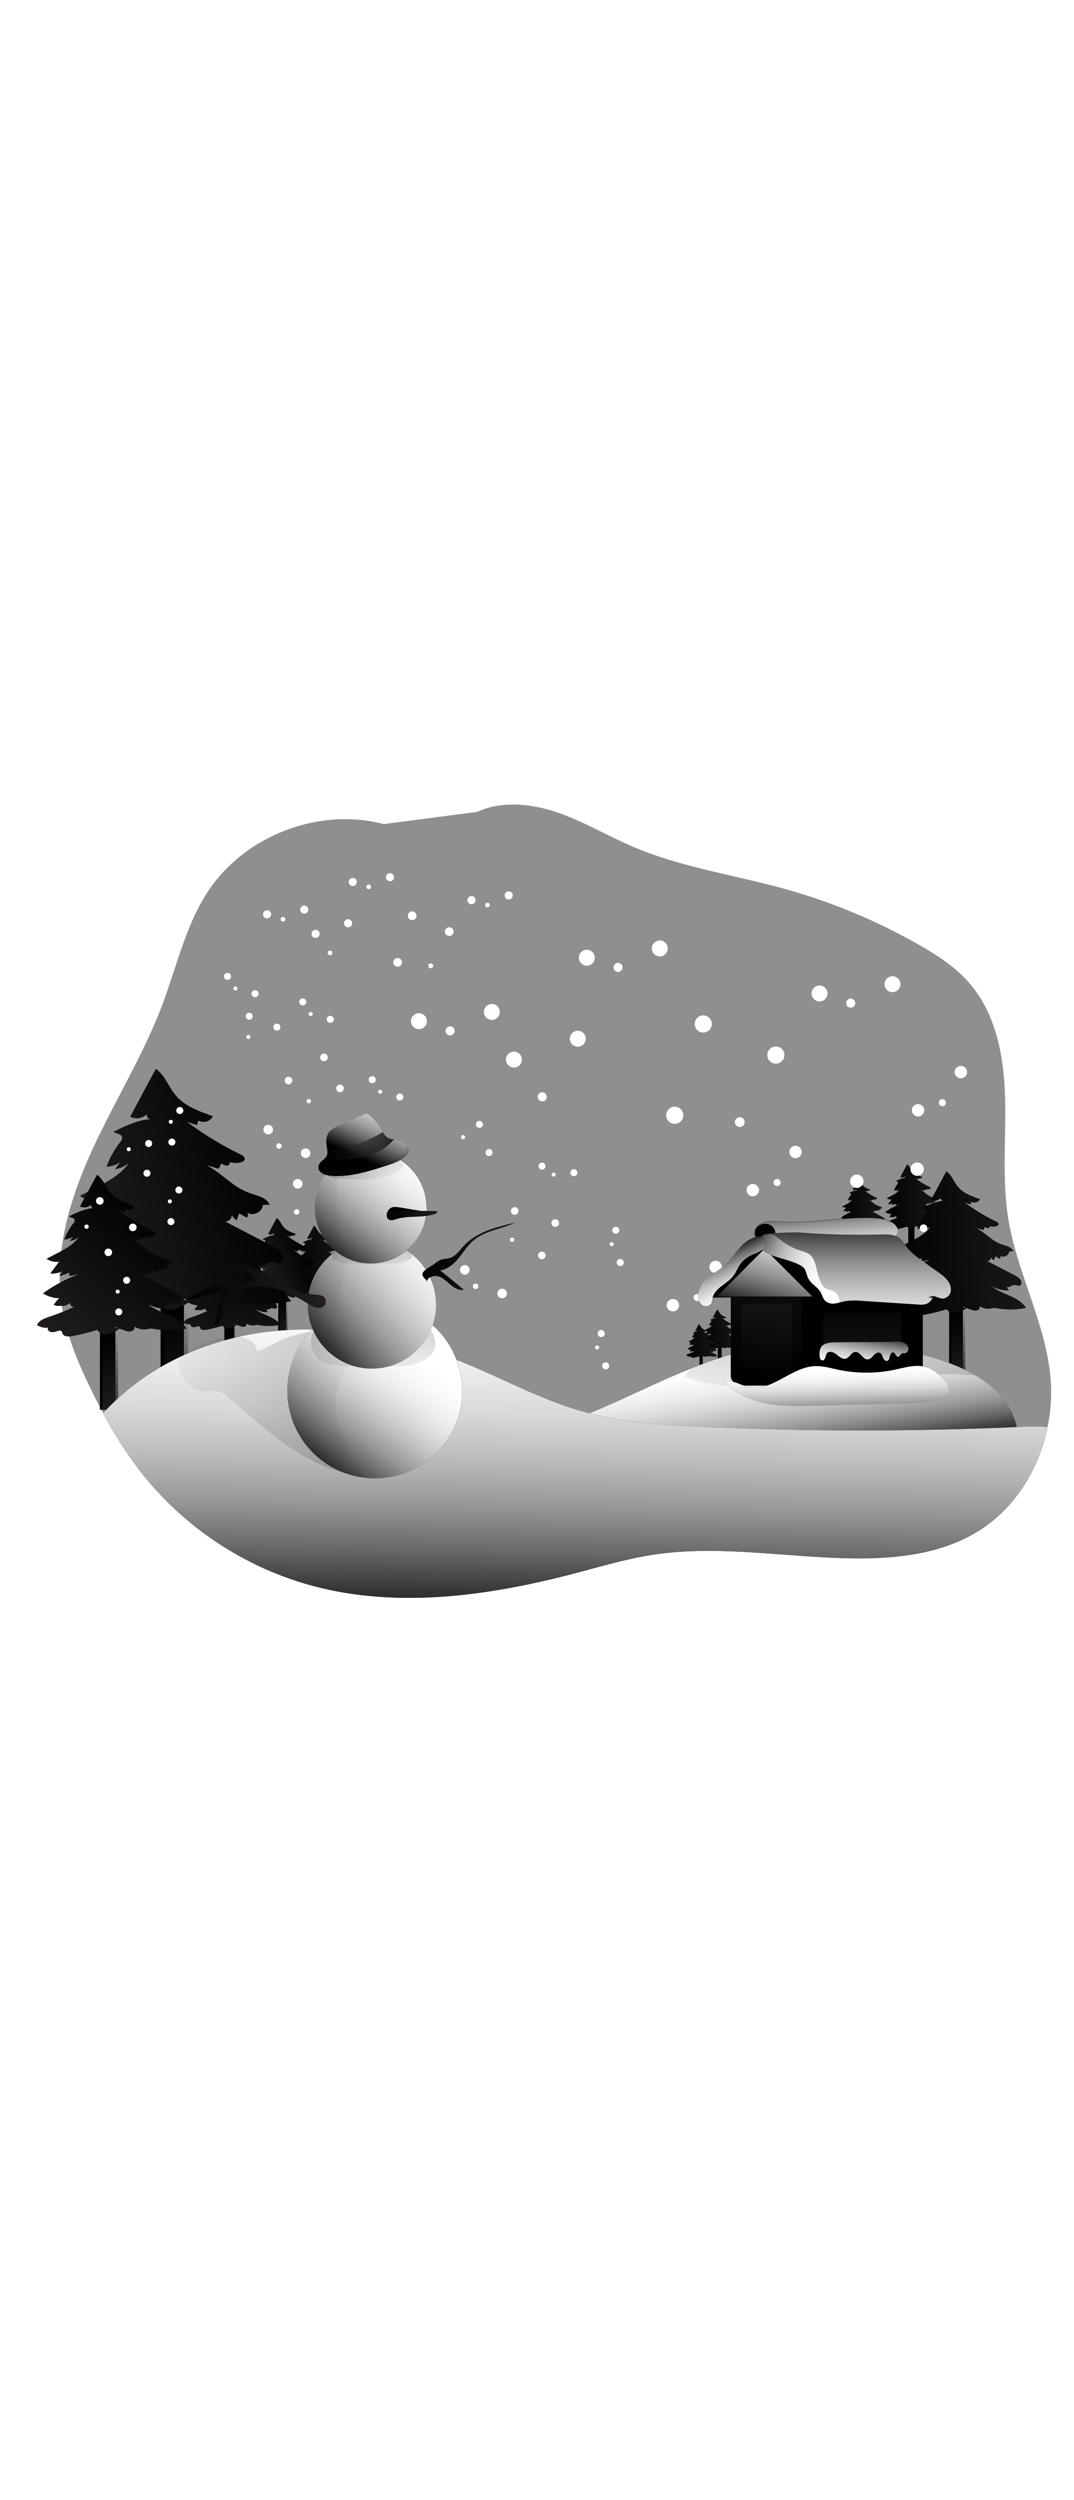 <svg id="_0254_snow" xmlns="http://www.w3.org/2000/svg" xmlns:xlink="http://www.w3.org/1999/xlink" viewBox="0 0 500 500" data-imageid="snow-76-5d130" imageName="Snow" class="illustrations_image" style="width: 215px;"><defs><style>.cls-1_snow-76-5d130{isolation:isolate;opacity:.44;}.cls-1_snow-76-5d130,.cls-2_snow-76-5d130,.cls-3_snow-76-5d130,.cls-4_snow-76-5d130,.cls-5_snow-76-5d130,.cls-6_snow-76-5d130,.cls-7_snow-76-5d130,.cls-8_snow-76-5d130,.cls-9_snow-76-5d130,.cls-10_snow-76-5d130,.cls-11_snow-76-5d130,.cls-12_snow-76-5d130,.cls-13_snow-76-5d130,.cls-14_snow-76-5d130,.cls-15_snow-76-5d130,.cls-16_snow-76-5d130,.cls-17_snow-76-5d130,.cls-18_snow-76-5d130,.cls-19_snow-76-5d130,.cls-20_snow-76-5d130,.cls-21_snow-76-5d130,.cls-22_snow-76-5d130,.cls-23_snow-76-5d130,.cls-24_snow-76-5d130,.cls-25_snow-76-5d130,.cls-26_snow-76-5d130,.cls-27_snow-76-5d130,.cls-28_snow-76-5d130,.cls-29_snow-76-5d130,.cls-30_snow-76-5d130,.cls-31_snow-76-5d130,.cls-32_snow-76-5d130,.cls-33_snow-76-5d130,.cls-34_snow-76-5d130,.cls-35_snow-76-5d130,.cls-36_snow-76-5d130,.cls-37_snow-76-5d130,.cls-38_snow-76-5d130,.cls-39_snow-76-5d130,.cls-40_snow-76-5d130,.cls-41_snow-76-5d130,.cls-42_snow-76-5d130,.cls-43_snow-76-5d130,.cls-44_snow-76-5d130,.cls-45_snow-76-5d130,.cls-46_snow-76-5d130,.cls-47_snow-76-5d130,.cls-48_snow-76-5d130,.cls-49_snow-76-5d130,.cls-50_snow-76-5d130,.cls-51_snow-76-5d130{stroke-width:0px;}.cls-1_snow-76-5d130,.cls-51_snow-76-5d130{fill:#68e1fd;}.cls-2_snow-76-5d130{fill:url(#linear-gradient);}.cls-3_snow-76-5d130{fill:url(#linear-gradient-38-snow-76-5d130);}.cls-4_snow-76-5d130{fill:url(#linear-gradient-33-snow-76-5d130);}.cls-5_snow-76-5d130{fill:url(#linear-gradient-29-snow-76-5d130);}.cls-6_snow-76-5d130{fill:url(#linear-gradient-32-snow-76-5d130);}.cls-7_snow-76-5d130{fill:url(#linear-gradient-30-snow-76-5d130);}.cls-8_snow-76-5d130{fill:url(#linear-gradient-31-snow-76-5d130);}.cls-9_snow-76-5d130{fill:url(#linear-gradient-36-snow-76-5d130);}.cls-10_snow-76-5d130{fill:url(#linear-gradient-39-snow-76-5d130);}.cls-11_snow-76-5d130{fill:url(#linear-gradient-34-snow-76-5d130);}.cls-12_snow-76-5d130{fill:url(#linear-gradient-37-snow-76-5d130);}.cls-13_snow-76-5d130{fill:url(#linear-gradient-35-snow-76-5d130);}.cls-14_snow-76-5d130{fill:url(#linear-gradient-28-snow-76-5d130);}.cls-15_snow-76-5d130{fill:url(#linear-gradient-25-snow-76-5d130);}.cls-16_snow-76-5d130{fill:url(#linear-gradient-11-snow-76-5d130);}.cls-17_snow-76-5d130{fill:url(#linear-gradient-12-snow-76-5d130);}.cls-18_snow-76-5d130{fill:url(#linear-gradient-13-snow-76-5d130);}.cls-19_snow-76-5d130{fill:url(#linear-gradient-10-snow-76-5d130);}.cls-20_snow-76-5d130{fill:url(#linear-gradient-17-snow-76-5d130);}.cls-21_snow-76-5d130{fill:url(#linear-gradient-16-snow-76-5d130);}.cls-22_snow-76-5d130{fill:url(#linear-gradient-19-snow-76-5d130);}.cls-23_snow-76-5d130{fill:url(#linear-gradient-15-snow-76-5d130);}.cls-24_snow-76-5d130{fill:url(#linear-gradient-23-snow-76-5d130);}.cls-25_snow-76-5d130{fill:url(#linear-gradient-21-snow-76-5d130);}.cls-26_snow-76-5d130{fill:url(#linear-gradient-18-snow-76-5d130);}.cls-27_snow-76-5d130{fill:url(#linear-gradient-14-snow-76-5d130);}.cls-28_snow-76-5d130{fill:url(#linear-gradient-22-snow-76-5d130);}.cls-29_snow-76-5d130{fill:url(#linear-gradient-20-snow-76-5d130);}.cls-30_snow-76-5d130{fill:url(#linear-gradient-27-snow-76-5d130);}.cls-31_snow-76-5d130{fill:url(#linear-gradient-24-snow-76-5d130);}.cls-32_snow-76-5d130{fill:url(#linear-gradient-26-snow-76-5d130);}.cls-33_snow-76-5d130{fill:url(#linear-gradient-45-snow-76-5d130);}.cls-34_snow-76-5d130{fill:url(#linear-gradient-46-snow-76-5d130);}.cls-35_snow-76-5d130{fill:url(#linear-gradient-44-snow-76-5d130);}.cls-36_snow-76-5d130{fill:url(#linear-gradient-48-snow-76-5d130);}.cls-37_snow-76-5d130{fill:url(#linear-gradient-47-snow-76-5d130);}.cls-38_snow-76-5d130{fill:url(#linear-gradient-42-snow-76-5d130);}.cls-39_snow-76-5d130{fill:url(#linear-gradient-43-snow-76-5d130);}.cls-40_snow-76-5d130{fill:url(#linear-gradient-40-snow-76-5d130);}.cls-41_snow-76-5d130{fill:url(#linear-gradient-41-snow-76-5d130);}.cls-42_snow-76-5d130{fill:url(#linear-gradient-4-snow-76-5d130);}.cls-43_snow-76-5d130{fill:url(#linear-gradient-2-snow-76-5d130);}.cls-44_snow-76-5d130{fill:url(#linear-gradient-3-snow-76-5d130);}.cls-45_snow-76-5d130{fill:url(#linear-gradient-8-snow-76-5d130);}.cls-46_snow-76-5d130{fill:url(#linear-gradient-9-snow-76-5d130);}.cls-47_snow-76-5d130{fill:url(#linear-gradient-7-snow-76-5d130);}.cls-48_snow-76-5d130{fill:url(#linear-gradient-5-snow-76-5d130);}.cls-49_snow-76-5d130{fill:url(#linear-gradient-6-snow-76-5d130);}.cls-50_snow-76-5d130{fill:#fff;}</style><linearGradient id="linear-gradient-snow-76-5d130" x1="895.69" y1="2701.98" x2="895.96" y2="2685.43" gradientTransform="translate(-471 2941.54) scale(1 -1)" gradientUnits="userSpaceOnUse"><stop offset="0" stop-color="#231f20" stop-opacity="0"/><stop offset="1" stop-color="#231f20"/></linearGradient><linearGradient id="linear-gradient-2-snow-76-5d130" x1="878.34" y1="2706.37" x2="918.05" y2="2709.62" gradientTransform="translate(-469.69 2932.75) scale(1 -1)" xlink:href="#linear-gradient-snow-76-5d130"/><linearGradient id="linear-gradient-3-snow-76-5d130" x1="858.36" y1="2702.54" x2="890.07" y2="2705.13" gradientTransform="translate(-469.69 2932.75) scale(1 -1)" xlink:href="#linear-gradient-snow-76-5d130"/><linearGradient id="linear-gradient-4-snow-76-5d130" x1="806.29" y1="2645.81" x2="806.46" y2="2635.6" xlink:href="#linear-gradient-snow-76-5d130"/><linearGradient id="linear-gradient-5-snow-76-5d130" x1="795.1" y1="2645.1" x2="819.59" y2="2647.1" gradientTransform="translate(-469.69 2932.75) scale(1 -1)" xlink:href="#linear-gradient-snow-76-5d130"/><linearGradient id="linear-gradient-6-snow-76-5d130" x1="797.6" y1="2641.84" x2="797.74" y2="2633.21" xlink:href="#linear-gradient-snow-76-5d130"/><linearGradient id="linear-gradient-7-snow-76-5d130" x1="787.93" y1="2639.88" x2="808.62" y2="2641.57" gradientTransform="translate(-469.69 2932.75) scale(1 -1)" xlink:href="#linear-gradient-snow-76-5d130"/><linearGradient id="linear-gradient-8-snow-76-5d130" x1="916.98" y1="2663.15" x2="917.58" y2="2626.34" xlink:href="#linear-gradient-snow-76-5d130"/><linearGradient id="linear-gradient-9-snow-76-5d130" x1="880.02" y1="2683.45" x2="968.31" y2="2690.67" gradientTransform="translate(-469.69 2932.75) scale(1 -1)" xlink:href="#linear-gradient-snow-76-5d130"/><linearGradient id="linear-gradient-10-snow-76-5d130" x1="602.25" y1="2677.89" x2="641.97" y2="2681.14" gradientTransform="translate(-469.69 2932.75) scale(1 -1)" xlink:href="#linear-gradient-snow-76-5d130"/><linearGradient id="linear-gradient-11-snow-76-5d130" x1="613.5" y1="2681.35" x2="589.99" y2="2671.3" gradientTransform="translate(-469.69 2932.75) scale(1 -1)" xlink:href="#linear-gradient-snow-76-5d130"/><linearGradient id="linear-gradient-12-snow-76-5d130" x1="602.89" y1="2669.31" x2="603.23" y2="2648.28" xlink:href="#linear-gradient-snow-76-5d130"/><linearGradient id="linear-gradient-13-snow-76-5d130" x1="578.44" y1="2655.65" x2="578.87" y2="2628.91" xlink:href="#linear-gradient-snow-76-5d130"/><linearGradient id="linear-gradient-14-snow-76-5d130" x1="583.71" y1="2689.54" x2="572.32" y2="2612.71" gradientTransform="translate(-469.69 2932.75) scale(1 -1)" xlink:href="#linear-gradient-snow-76-5d130"/><linearGradient id="linear-gradient-15-snow-76-5d130" x1="522.14" y1="2653.4" x2="522.82" y2="2611.98" xlink:href="#linear-gradient-snow-76-5d130"/><linearGradient id="linear-gradient-16-snow-76-5d130" x1="552.74" y1="2665.31" x2="553.76" y2="2602.75" xlink:href="#linear-gradient-snow-76-5d130"/><linearGradient id="linear-gradient-17-snow-76-5d130" x1="598.98" y1="2720.33" x2="498.3" y2="2690.93" gradientTransform="translate(-469.69 2932.75) scale(1 -1)" xlink:href="#linear-gradient-snow-76-5d130"/><linearGradient id="linear-gradient-18-snow-76-5d130" x1="549.16" y1="2696.42" x2="492.21" y2="2635.79" gradientTransform="translate(-469.69 2932.75) scale(1 -1)" xlink:href="#linear-gradient-snow-76-5d130"/><linearGradient id="linear-gradient-19-snow-76-5d130" x1="805.86" y1="2574.61" x2="797.53" y2="2631.93" gradientTransform="translate(-469.69 2932.75) scale(1 -1)" gradientUnits="userSpaceOnUse"><stop offset="0" stop-color="#fff" stop-opacity="0"/><stop offset=".13" stop-color="#fff" stop-opacity=".23"/><stop offset=".23" stop-color="#fff" stop-opacity=".41"/><stop offset=".35" stop-color="#fff" stop-opacity=".59"/><stop offset=".48" stop-color="#fff" stop-opacity=".74"/><stop offset=".6" stop-color="#fff" stop-opacity=".85"/><stop offset=".72" stop-color="#fff" stop-opacity=".93"/><stop offset=".84" stop-color="#fff" stop-opacity=".98"/><stop offset=".95" stop-color="#fff"/></linearGradient><linearGradient id="linear-gradient-20-snow-76-5d130" x1="735.83" y1="2502.16" x2="738.77" y2="2675.58" xlink:href="#linear-gradient-19-snow-76-5d130"/><linearGradient id="linear-gradient-21-snow-76-5d130" x1="872.46" y1="2700.91" x2="872.68" y2="2687.68" xlink:href="#linear-gradient-snow-76-5d130"/><linearGradient id="linear-gradient-22-snow-76-5d130" x1="852.94" y1="2707.3" x2="855.7" y2="2670.92" xlink:href="#linear-gradient-19-snow-76-5d130"/><linearGradient id="linear-gradient-23-snow-76-5d130" x1="854.95" y1="2608.28" x2="863.5" y2="2738.75" gradientTransform="translate(-469.69 2932.75) scale(1 -1)" xlink:href="#linear-gradient-snow-76-5d130"/><linearGradient id="linear-gradient-24-snow-76-5d130" x1="825.13" y1="2632.93" x2="838.72" y2="2735.06" xlink:href="#linear-gradient-snow-76-5d130"/><linearGradient id="linear-gradient-25-snow-76-5d130" x1="852.76" y1="2666.25" x2="898.32" y2="2743.66" xlink:href="#linear-gradient-snow-76-5d130"/><linearGradient id="linear-gradient-26-snow-76-5d130" x1="824.2" y1="2660.08" x2="840.48" y2="2718" gradientTransform="translate(-471 2941.54) scale(1 -1)" xlink:href="#linear-gradient-19-snow-76-5d130"/><linearGradient id="linear-gradient-27-snow-76-5d130" x1="867.9" y1="2700.59" x2="867.9" y2="2628.8" xlink:href="#linear-gradient-19-snow-76-5d130"/><linearGradient id="linear-gradient-28-snow-76-5d130" x1="872.64" y1="2674.21" x2="871.91" y2="2617.63" xlink:href="#linear-gradient-snow-76-5d130"/><linearGradient id="linear-gradient-29-snow-76-5d130" x1="873.43" y1="2645.64" x2="870.13" y2="2624.34" xlink:href="#linear-gradient-19-snow-76-5d130"/><linearGradient id="linear-gradient-30-snow-76-5d130" x1="859.98" y1="2600.2" x2="859" y2="2629.1" xlink:href="#linear-gradient-19-snow-76-5d130"/><linearGradient id="linear-gradient-31-snow-76-5d130" x1="823.91" y1="2673.93" x2="860.43" y2="2673.93" xlink:href="#linear-gradient-19-snow-76-5d130"/><linearGradient id="linear-gradient-32-snow-76-5d130" x1="805.41" y1="2683.65" x2="817.17" y2="2659.4" xlink:href="#linear-gradient-19-snow-76-5d130"/><linearGradient id="linear-gradient-33-snow-76-5d130" x1="825.76" y1="2631.87" x2="836.86" y2="2715.3" xlink:href="#linear-gradient-snow-76-5d130"/><linearGradient id="linear-gradient-34-snow-76-5d130" x1="534.61" y1="2603.28" x2="998.06" y2="2649.33" gradientTransform="translate(-469.69 2932.75) scale(1 -1)" xlink:href="#linear-gradient-snow-76-5d130"/><linearGradient id="linear-gradient-35-snow-76-5d130" x1="619.6" y1="2673.58" x2="619.86" y2="2657.03" xlink:href="#linear-gradient-snow-76-5d130"/><linearGradient id="linear-gradient-36-snow-76-5d130" x1="615.97" y1="2577.49" x2="660.79" y2="2640.68" xlink:href="#linear-gradient-19-snow-76-5d130"/><linearGradient id="linear-gradient-37-snow-76-5d130" x1="643.47" y1="2617.01" x2="643.47" y2="2766.8" gradientTransform="translate(-469.69 2932.75) scale(1 -1)" xlink:href="#linear-gradient-snow-76-5d130"/><linearGradient id="linear-gradient-38-snow-76-5d130" x1="614.41" y1="2631.98" x2="680.05" y2="2690.76" xlink:href="#linear-gradient-19-snow-76-5d130"/><linearGradient id="linear-gradient-39-snow-76-5d130" x1="642.83" y1="2672.56" x2="642.83" y2="2721.78" gradientTransform="translate(-469.69 2932.75) scale(1 -1)" xlink:href="#linear-gradient-snow-76-5d130"/><linearGradient id="linear-gradient-40-snow-76-5d130" x1="621.45" y1="2676.36" x2="665.29" y2="2731.48" xlink:href="#linear-gradient-19-snow-76-5d130"/><linearGradient id="linear-gradient-41-snow-76-5d130" x1="639.52" y1="2649.54" x2="292.19" y2="2642.68" gradientTransform="translate(-469.69 2932.75) scale(1 -1)" gradientUnits="userSpaceOnUse"><stop offset="0" stop-color="#010101" stop-opacity="0"/><stop offset=".18" stop-color="#010101" stop-opacity=".18"/><stop offset=".95" stop-color="#010101"/></linearGradient><linearGradient id="linear-gradient-42-snow-76-5d130" x1="644.34" y1="2710.95" x2="619.91" y2="2770.28" gradientTransform="translate(-469.69 2932.75) scale(1 -1)" xlink:href="#linear-gradient-snow-76-5d130"/><linearGradient id="linear-gradient-43-snow-76-5d130" x1="649.72" y1="2699.67" x2="673.42" y2="2699.67" gradientTransform="translate(-469.69 2932.75) scale(1 -1)" xlink:href="#linear-gradient-snow-76-5d130"/><linearGradient id="linear-gradient-44-snow-76-5d130" x1="555.52" y1="2664.44" x2="621.35" y2="2664.44" gradientTransform="translate(-469.69 2932.75) scale(1 -1)" xlink:href="#linear-gradient-snow-76-5d130"/><linearGradient id="linear-gradient-45-snow-76-5d130" x1="666.33" y1="2679.79" x2="709.29" y2="2679.79" gradientTransform="translate(-469.69 2932.75) scale(1 -1)" xlink:href="#linear-gradient-snow-76-5d130"/><linearGradient id="linear-gradient-46-snow-76-5d130" x1="637.9" y1="2725.1" x2="654.06" y2="2761.6" xlink:href="#linear-gradient-19-snow-76-5d130"/><linearGradient id="linear-gradient-47-snow-76-5d130" x1="621.3" y1="2731.26" x2="653.09" y2="2731.26" gradientTransform="translate(-469.69 2932.75) scale(1 -1)" xlink:href="#linear-gradient-snow-76-5d130"/><linearGradient id="linear-gradient-48-snow-76-5d130" x1="636.11" y1="2732.48" x2="671.38" y2="2642.28" gradientTransform="translate(-469.69 2932.75) scale(1 -1)" xlink:href="#linear-gradient-snow-76-5d130"/></defs><g id="background_snow-76-5d130"><path class="cls-1_snow-76-5d130 targetColor" d="M487.69,332.38c-4.05,19.78-15.37,38.03-32.52,48.52-16.65,10.26-36.91,12.69-56.46,12.55-31.74-.21-63.62-6.5-94.94-1.67-12.19,1.88-24.09,5.43-35.97,8.57-39.93,10.49-82.42,16.52-122.3,5.86-31.6-8.57-59.59-27.09-79.84-52.82-6.68-8.65-12.58-17.86-17.65-27.54-2.11-3.84-4.09-7.78-6-11.71-5.92-12.19-11.23-24.89-13.26-38.34-3.74-24.82,3.86-49.98,14.35-72.74,10.49-22.76,23.88-44.18,32.67-67.62,2.51-6.81,4.73-13.8,7.03-20.72,3.68-11.01,7.67-21.87,14.04-31.53,17.2-26,51.68-39.2,81.85-31.29l43.5-5.69c11.71-5.35,25.52-3.78,37.68.42,12.16,4.2,23.28,10.93,35.13,15.94,22.42,9.53,46.84,12.97,70.32,19.47,21.82,6.06,42.8,14.79,62.48,25.99,8.69,4.96,17.25,10.52,23.77,18.14,12.27,14.33,15.84,34.14,16.35,52.98.5,18.85-1.51,37.87,1.51,56.47.18,1.12.39,2.22.6,3.35,4.7,24.01,17.01,46.35,19.06,70.75.63,7.58.16,15.22-1.41,22.67Z" style="fill: rgb(0, 0, 0);"/></g><g id="trees_snow-76-5d130"><rect class="cls-51_snow-76-5d130 targetColor" x="422.84" y="235.57" width="2.88" height="18.44" style="fill: rgb(0, 0, 0);"/><rect class="cls-2_snow-76-5d130" x="423.34" y="235.57" width="2.88" height="18.44"/><path class="cls-51_snow-76-5d130 targetColor" d="M416.19,222.37c.6-.03,1.18-.24,1.67-.59l-.68.88c.61-.11,1.19-.38,1.67-.77-.99,1.44-2.61,2.3-4.18,3.1l-1.87.96c.68.47,1.52.66,2.33.53l-1.67,2.21c.77.05,1.53-.09,2.23-.41l-.54.89c.62-.16,1.22-.38,1.79-.67l.07.67,1.76-.37c-2.38.89-4.63,2.1-6.69,3.58.9.57,1.93.89,2.99.91-.38.37-.72.78-1,1.23.36.19.77.24,1.16.15.71.15,1.44-.08,1.93-.61-.22.34.16.84.56.84.41-.02.79-.18,1.1-.45-1.79.89-3.64,1.65-5.54,2.28-.91.31-1.93.67-2.33,1.54.64.44,1.43.6,2.18.43-.2.42.33.84.79.84s.9-.25,1.37-.29c.12-.03.24,0,.34.07.13.09.14.28.2.43.23.64,1.14.65,1.81.53,1.58-.29,3.14-.68,4.68-1.15.48.66,1.31.97,2.11.77.77-.21,1.5-.57,2.12-1.07-.52.07-1.03-.12-1.37-.52.74.37,1.5.68,2.28.95.37.16.78.2,1.17.13.41-.09.67-.48.61-.89.71.47,1.58.64,2.42.48.19-.05.38-.08.57-.1.22,0,.44.02.65.07,1.99.35,4.02.33,6-.08-1.51-2.51-5.09-2.71-7.29-4.63,1.13.66,2.42,1,3.73.98l-.57-.93c.14.27.54.27.84.13.26-.17.54-.3.84-.38.49-.05,1.04.36,1.41,0,.13-.13.19-.31.18-.49,0-.74-.77-1.22-1.43-1.56l-6.34-3.29c.23.27.6.36.93.24.32-.15.52-.48.49-.84.1.31.32.57.62.71l.28-.84.96.52c.12-.17.16-.39.09-.59.64.33,1.43.08,1.76-.56.07-.13.11-.28.13-.42h.84c-.38-.93-1.56-1.13-2.51-1.46-2-.7-3.44-2.51-5.32-3.45l1.56.48.32-.68c.18.16.4.26.64.28.23,0,.49-.23.4-.45.47.15.98.15,1.46,0,.17-.04.31-.15.38-.3.08-.28-.23-.5-.49-.63-2.36-1.12-4.6-2.47-6.69-4.02.43.17.88.31,1.33.43-.02-.19.03-.39.15-.54.6.34,1.37.14,1.71-.47.02-.03.03-.06.04-.09-1.67-.58-3.5-1.23-4.64-2.63-.84-1.04-1.27-2.43-2.38-3.19l-3.16,5.86c.68.35,1.5.22,2.04-.32-.06.29.14.58.43.64.02,0,.04,0,.06,0-1.29,0-3.45.94-4.57,1.54.27.23.84.22,1,.57s-.24.74-.45,1.04c-.63.87-1.12,1.82-1.48,2.84Z" style="fill: rgb(0, 0, 0);"/><path class="cls-43_snow-76-5d130" d="M416.19,222.37c.6-.03,1.18-.24,1.67-.59l-.68.88c.61-.11,1.19-.38,1.67-.77-.99,1.44-2.61,2.3-4.18,3.1l-1.87.96c.68.47,1.52.66,2.33.53l-1.67,2.21c.77.05,1.53-.09,2.23-.41l-.54.89c.62-.16,1.22-.38,1.79-.67l.07.67,1.76-.37c-2.38.89-4.63,2.1-6.69,3.58.9.57,1.93.89,2.99.91-.38.37-.72.78-1,1.23.36.19.77.24,1.16.15.71.15,1.44-.08,1.93-.61-.22.34.16.84.56.84.41-.02.79-.18,1.1-.45-1.79.89-3.64,1.65-5.54,2.28-.91.31-1.93.67-2.33,1.54.64.44,1.43.6,2.18.43-.2.42.33.84.79.84s.9-.25,1.37-.29c.12-.03.24,0,.34.07.13.09.14.28.2.43.23.64,1.14.65,1.81.53,1.58-.29,3.14-.68,4.68-1.15.48.66,1.31.97,2.11.77.77-.21,1.5-.57,2.12-1.07-.52.07-1.03-.12-1.37-.52.74.37,1.5.68,2.28.95.37.16.78.2,1.17.13.41-.09.67-.48.61-.89.71.47,1.58.64,2.42.48.19-.05.38-.08.57-.1.22,0,.44.02.65.07,1.99.35,4.02.33,6-.08-1.51-2.51-5.09-2.71-7.29-4.63,1.13.66,2.42,1,3.73.98l-.57-.93c.14.27.54.27.84.13.26-.17.54-.3.84-.38.49-.05,1.04.36,1.41,0,.13-.13.19-.31.18-.49,0-.74-.77-1.22-1.43-1.56l-6.34-3.29c.23.27.6.36.93.24.32-.15.52-.48.49-.84.1.31.32.57.62.71l.28-.84.96.52c.12-.17.16-.39.09-.59.64.33,1.43.08,1.76-.56.07-.13.11-.28.13-.42h.84c-.38-.93-1.56-1.13-2.51-1.46-2-.7-3.44-2.51-5.32-3.45l1.56.48.32-.68c.18.16.4.26.64.28.23,0,.49-.23.4-.45.47.15.98.15,1.46,0,.17-.04.31-.15.38-.3.08-.28-.23-.5-.49-.63-2.36-1.12-4.6-2.47-6.69-4.02.43.17.88.31,1.33.43-.02-.19.03-.39.15-.54.6.34,1.37.14,1.71-.47.02-.03.03-.06.04-.09-1.67-.58-3.5-1.23-4.64-2.63-.84-1.04-1.27-2.43-2.38-3.19l-3.16,5.86c.68.35,1.5.22,2.04-.32-.06.29.14.58.43.64.02,0,.04,0,.06,0-1.29,0-3.45.94-4.57,1.54.27.23.84.22,1,.57s-.24.74-.45,1.04c-.63.87-1.12,1.82-1.48,2.84Z"/><path class="cls-51_snow-76-5d130 targetColor" d="M394.68,226.9c.49-.02.96-.18,1.36-.47l-.54.7c.5-.08.97-.29,1.37-.61-.89,1.1-2.04,1.96-3.35,2.51l-1.49.77c.54.37,1.21.52,1.86.43l-1.3,1.76c.61.04,1.23-.07,1.78-.33l-.42.71c.5-.12.97-.3,1.43-.54l.05.54,1.41-.29c-1.89.71-3.68,1.67-5.32,2.85.71.46,1.54.71,2.39.73-.32.29-.6.62-.84.99.29.15.62.19.93.12.56.12,1.15-.07,1.55-.49-.18.28.13.64.44.67.31-.03.6-.15.84-.36-1.43.71-2.91,1.32-4.43,1.82-.76.14-1.43.58-1.86,1.23.47.32,1.04.45,1.61.37-.16.34.26.69.64.69s.73-.2,1.1-.23c.1-.02.19,0,.28.06.1.08.11.22.16.34.19.51.91.52,1.45.42,1.26-.23,2.51-.54,3.73-.92.38.52,1.04.76,1.67.61.61-.16,1.18-.45,1.67-.84-.41.06-.82-.09-1.1-.41.59.29,1.19.54,1.82.75.3.12.62.16.94.11.32-.07.54-.38.49-.71.57.37,1.26.51,1.93.38.15-.04.3-.07.46-.08.17,0,.35.02.52.05,1.59.29,3.21.27,4.79-.06-1.21-1.98-4.07-2.17-5.86-3.69.9.53,1.93.8,2.98.78l-.45-.74c.16.19.43.23.64.1.2-.13.42-.24.65-.3.38,0,.84.28,1.12,0,.1-.11.16-.25.14-.4,0-.59-.61-.97-1.14-1.25l-4.92-2.68c.22.27.62.32.89.1.17-.14.26-.35.24-.57.08.25.26.46.49.58l.23-.67.77.42c.1-.13.13-.31.07-.47.51.27,1.13.07,1.4-.43.06-.11.1-.23.11-.35h.67c-.31-.74-1.25-.9-2.01-1.16-1.6-.56-2.74-1.98-4.25-2.76l1.24.38.26-.54c.14.13.32.2.5.23.19,0,.38-.18.33-.36.38.12.78.12,1.16,0,.13,0,.27-.12.3-.24s-.18-.39-.38-.49c-1.88-.9-3.66-1.97-5.33-3.22.35.14.7.25,1.06.34-.02-.15.03-.31.12-.43.49.27,1.1.1,1.38-.38,0-.02.02-.03.03-.05-1.41-.34-2.69-1.07-3.71-2.1-.68-.84-1.02-1.95-1.9-2.51l-2.51,4.69c.54.28,1.2.18,1.63-.25-.04.24.12.46.35.5.01,0,.03,0,.04,0-1.29.16-2.53.58-3.65,1.23.21.19.69.18.84.45s-.19.59-.36.84c-.5.65-.9,1.37-1.2,2.13Z" style="fill: rgb(0, 0, 0);"/><path class="cls-44_snow-76-5d130" d="M394.68,226.9c.49-.02.96-.18,1.36-.47l-.54.7c.5-.08.97-.29,1.37-.61-.89,1.1-2.04,1.96-3.35,2.51l-1.49.77c.54.37,1.21.52,1.86.43l-1.3,1.76c.61.04,1.23-.07,1.78-.33l-.42.71c.5-.12.97-.3,1.43-.54l.05.54,1.41-.29c-1.89.71-3.68,1.67-5.32,2.85.71.46,1.54.71,2.39.73-.32.29-.6.62-.84.99.29.15.62.19.93.12.56.12,1.15-.07,1.55-.49-.18.28.13.64.44.67.31-.03.6-.15.84-.36-1.43.71-2.91,1.32-4.43,1.82-.76.14-1.43.58-1.86,1.23.47.32,1.04.45,1.61.37-.16.34.26.69.64.69s.73-.2,1.1-.23c.1-.02.19,0,.28.06.1.08.11.22.16.34.19.51.91.52,1.45.42,1.26-.23,2.51-.54,3.73-.92.38.52,1.04.76,1.67.61.61-.16,1.18-.45,1.67-.84-.41.06-.82-.09-1.1-.41.59.29,1.19.54,1.82.75.3.12.62.16.94.11.32-.07.54-.38.49-.71.57.37,1.26.51,1.93.38.15-.04.3-.07.46-.08.17,0,.35.02.52.05,1.59.29,3.21.27,4.79-.06-1.21-1.98-4.07-2.17-5.86-3.69.9.53,1.93.8,2.98.78l-.45-.74c.16.19.43.23.64.1.2-.13.42-.24.65-.3.38,0,.84.28,1.12,0,.1-.11.16-.25.14-.4,0-.59-.61-.97-1.14-1.25l-4.92-2.68c.22.27.62.32.89.1.17-.14.26-.35.24-.57.08.25.26.46.49.58l.23-.67.77.42c.1-.13.13-.31.07-.47.51.27,1.13.07,1.4-.43.06-.11.1-.23.11-.35h.67c-.31-.74-1.25-.9-2.01-1.16-1.6-.56-2.74-1.98-4.25-2.76l1.24.38.26-.54c.14.13.32.2.5.23.19,0,.38-.18.33-.36.38.12.78.12,1.16,0,.13,0,.27-.12.3-.24s-.18-.39-.38-.49c-1.88-.9-3.66-1.97-5.33-3.22.35.14.7.25,1.06.34-.02-.15.03-.31.12-.43.49.27,1.1.1,1.38-.38,0-.02.02-.03.03-.05-1.41-.34-2.69-1.07-3.71-2.1-.68-.84-1.02-1.95-1.9-2.51l-2.51,4.69c.54.28,1.2.18,1.63-.25-.04.24.12.46.35.5.01,0,.03,0,.04,0-1.29.16-2.53.58-3.65,1.23.21.19.69.18.84.45s-.19.59-.36.84c-.5.65-.9,1.37-1.2,2.13Z"/><rect class="cls-51_snow-76-5d130 targetColor" x="334.16" y="293.27" width="1.77" height="11.38" style="fill: rgb(0, 0, 0);"/><rect class="cls-42_snow-76-5d130" x="334.46" y="293.27" width="1.77" height="11.38"/><path class="cls-51_snow-76-5d130 targetColor" d="M330.06,285.13c.38-.02.74-.14,1.05-.36l-.42.54c.39-.06.75-.22,1.05-.47-.69.84-1.57,1.49-2.57,1.91l-1.15.59c.42.28.94.4,1.44.33l-1,1.36c.47.03.94-.05,1.37-.25l-.33.54c.38-.09.75-.23,1.1-.41l.04.41,1.09-.22c-1.46.55-2.85,1.29-4.12,2.2.55.35,1.19.55,1.85.56-.24.23-.44.48-.62.76.22.12.48.15.72.09.44.09.89-.05,1.2-.38-.13.21.09.5.34.52.25-.02.49-.11.68-.28-1.11.55-2.25,1.02-3.42,1.41-.55.19-1.19.41-1.43.95.36.25.8.36,1.24.29-.12.26.21.54.49.54s.56-.16.84-.18c.07-.01.15,0,.21.04.08.06.09.18.13.27.15.39.7.4,1.12.33.97-.18,1.93-.42,2.88-.71.3.41.82.59,1.3.47.48-.12.92-.35,1.3-.65-.32.04-.63-.08-.84-.33.45.23.92.43,1.41.59.23.09.48.12.72.08.25-.05.41-.29.38-.54.44.29.97.39,1.49.29.12-.03.24-.05.36-.07.13,0,.26.01.39.04,1.23.22,2.48.2,3.71-.04-.94-1.54-3.15-1.67-4.5-2.85.7.4,1.49.61,2.3.6l-.35-.57c.08.16.33.16.5.08.16-.1.32-.18.5-.23.29,0,.64.23.84,0,.08-.08.12-.19.11-.3,0-.46-.48-.75-.84-.96l-3.91-2.01c.14.17.37.23.58.16.2-.09.31-.3.29-.51.06.19.2.35.38.44l.18-.52.59.33c.08-.11.1-.24.05-.37.42.19.92,0,1.11-.41.03-.06.05-.13.06-.19h.51c-.23-.58-.96-.69-1.55-.9-1.23-.43-2.12-1.52-3.28-2.12l.96.29.19-.42c.11.1.25.16.39.18.14,0,.29-.14.25-.28.29.1.61.1.9,0,.1-.02.19-.1.23-.19.05-.17-.14-.3-.3-.38-1.45-.7-2.82-1.54-4.11-2.51.27.1.55.19.84.26,0-.12.03-.24.1-.33.37.21.84.09,1.05-.28,0-.02.02-.03.03-.05-1.09-.27-2.08-.83-2.86-1.62-.52-.64-.79-1.51-1.46-1.97l-1.99,3.68c.42.21.92.13,1.25-.2-.03.18.09.36.27.39.01,0,.02,0,.03,0-.99.13-1.95.45-2.81.95.16.14.53.13.62.35s-.15.45-.28.64c-.36.51-.66,1.06-.88,1.64Z" style="fill: rgb(0, 0, 0);"/><path class="cls-48_snow-76-5d130" d="M330.06,285.13c.38-.02.74-.14,1.05-.36l-.42.54c.39-.06.75-.22,1.05-.47-.69.84-1.57,1.49-2.57,1.91l-1.15.59c.42.28.94.4,1.44.33l-1,1.36c.47.03.94-.05,1.37-.25l-.33.54c.38-.09.75-.23,1.1-.41l.04.41,1.09-.22c-1.46.55-2.85,1.29-4.12,2.2.55.35,1.19.55,1.85.56-.24.23-.44.48-.62.76.22.12.48.15.72.09.44.09.89-.05,1.2-.38-.13.21.09.5.34.52.25-.02.49-.11.68-.28-1.11.55-2.25,1.02-3.42,1.41-.55.19-1.19.41-1.43.95.36.25.8.36,1.24.29-.12.26.21.54.49.54s.56-.16.84-.18c.07-.01.15,0,.21.04.08.06.09.18.13.27.15.39.7.4,1.12.33.97-.18,1.93-.42,2.88-.71.3.41.82.59,1.3.47.48-.12.92-.35,1.3-.65-.32.04-.63-.08-.84-.33.45.23.92.43,1.41.59.23.09.48.12.72.08.25-.05.41-.29.38-.54.44.29.97.39,1.49.29.12-.03.24-.05.36-.07.13,0,.26.01.39.04,1.23.22,2.48.2,3.71-.04-.94-1.54-3.15-1.67-4.5-2.85.7.4,1.49.61,2.3.6l-.35-.57c.08.16.33.16.5.08.16-.1.32-.18.5-.23.29,0,.64.23.84,0,.08-.08.12-.19.11-.3,0-.46-.48-.75-.84-.96l-3.91-2.01c.14.17.37.23.58.16.2-.09.31-.3.29-.51.06.19.2.35.38.44l.18-.52.59.33c.08-.11.1-.24.05-.37.42.19.92,0,1.11-.41.03-.06.05-.13.06-.19h.51c-.23-.58-.96-.69-1.55-.9-1.23-.43-2.12-1.52-3.28-2.12l.96.29.19-.42c.11.1.25.16.39.18.14,0,.29-.14.25-.28.29.1.61.1.9,0,.1-.02.19-.1.23-.19.05-.17-.14-.3-.3-.38-1.45-.7-2.82-1.54-4.11-2.51.27.1.55.19.84.26,0-.12.03-.24.1-.33.37.21.84.09,1.05-.28,0-.02.02-.03.03-.05-1.09-.27-2.08-.83-2.86-1.62-.52-.64-.79-1.51-1.46-1.97l-1.99,3.68c.42.21.92.13,1.25-.2-.03.18.09.36.27.39.01,0,.02,0,.03,0-.99.13-1.95.45-2.81.95.16.14.53.13.62.35s-.15.45-.28.64c-.36.51-.66,1.06-.88,1.64Z"/><rect class="cls-51_snow-76-5d130 targetColor" x="325.63" y="297.62" width="1.5" height="9.61" style="fill: rgb(0, 0, 0);"/><rect class="cls-49_snow-76-5d130" x="325.89" y="297.62" width="1.5" height="9.61"/><path class="cls-51_snow-76-5d130 targetColor" d="M322.17,290.74c.32-.01.63-.12.89-.3l-.35.45c.32-.05.63-.19.89-.39-.58.7-1.32,1.26-2.17,1.61l-.97.5c.35.24.79.34,1.21.28l-.84,1.15c.4.03.8-.04,1.16-.21l-.28.46c.32-.08.64-.2.94-.35v.35l.92-.19c-1.24.47-2.41,1.09-3.48,1.87.47.29,1.01.46,1.56.48-.2.19-.38.41-.53.64.19.1.4.12.61.08.37.07.75-.05,1-.32-.11.18.08.42.29.43.21-.01.41-.09.57-.23-.93.46-1.89.86-2.88,1.19-.5.1-.94.4-1.21.84.3.21.68.3,1.05.24-.1.22.17.45.42.45.24-.04.48-.09.71-.15.06-.02.12-.02.18,0,.07.05.08.15.11.23.13.33.59.34.95.28.82-.16,1.63-.36,2.43-.6.25.34.68.5,1.1.4.4-.11.78-.3,1.1-.56-.27.04-.54-.06-.71-.27.38.19.78.35,1.19.49.19.08.4.11.61.08.21-.04.35-.25.32-.46.37.25.82.34,1.25.25.1-.03.2-.05.3-.06.11-.01.22-.01.33,0,1.03.2,2.09.2,3.13,0-.79-1.3-2.65-1.41-3.8-2.41.59.34,1.26.52,1.94.5l-.29-.48c.07.14.28.13.42.07.13-.09.27-.15.43-.19.25,0,.54.18.73,0,.07-.07.1-.16.09-.26,0-.38-.4-.64-.74-.84l-3.3-1.67c.13.18.39.22.57.09.12-.09.18-.24.16-.39.05.17.17.3.33.38l.15-.43.49.27c.07-.09.08-.2.05-.3.34.17.75.03.92-.31.03-.07.06-.14.07-.21h.43c-.2-.48-.84-.59-1.31-.75-1.05-.37-1.79-1.3-2.77-1.8l.84.24.17-.35c.09.09.2.14.33.15.13,0,.25-.13.21-.24.25.08.51.08.76,0,.09-.02.16-.08.2-.16.04-.14-.13-.26-.26-.33-1.22-.59-2.38-1.29-3.47-2.09.22.09.45.16.69.22,0-.1.02-.2.08-.28.31.18.7.08.88-.23.01-.02.02-.04.03-.06-.92-.22-1.75-.7-2.42-1.37-.43-.54-.66-1.26-1.24-1.67l-1.67,3.06c.35.18.78.12,1.06-.16-.02.16.08.3.24.32,0,0,.01,0,.02,0-.84.12-1.65.4-2.38.84.13.13.44.12.52.3s-.13.38-.23.54c-.3.43-.55.9-.73,1.39Z" style="fill: rgb(0, 0, 0);"/><path class="cls-47_snow-76-5d130" d="M322.17,290.74c.32-.01.63-.12.89-.3l-.35.45c.32-.05.63-.19.89-.39-.58.7-1.32,1.26-2.17,1.61l-.97.5c.35.24.79.34,1.21.28l-.84,1.15c.4.03.8-.04,1.16-.21l-.28.46c.32-.08.64-.2.94-.35v.35l.92-.19c-1.24.47-2.41,1.09-3.48,1.87.47.29,1.01.46,1.56.48-.2.19-.38.41-.53.64.19.1.4.12.61.08.37.07.75-.05,1-.32-.11.18.08.42.29.43.21-.01.41-.09.57-.23-.93.46-1.89.86-2.88,1.19-.5.1-.94.4-1.21.84.3.21.68.3,1.05.24-.1.22.17.45.42.45.24-.04.48-.09.71-.15.06-.02.12-.02.18,0,.07.05.08.15.11.23.13.33.59.34.95.28.82-.16,1.63-.36,2.43-.6.25.34.68.5,1.1.4.4-.11.78-.3,1.1-.56-.27.04-.54-.06-.71-.27.38.19.78.35,1.19.49.19.08.4.11.61.08.21-.04.35-.25.32-.46.37.25.82.34,1.25.25.1-.03.2-.05.3-.06.11-.01.22-.01.33,0,1.03.2,2.09.2,3.13,0-.79-1.3-2.65-1.41-3.8-2.41.59.34,1.26.52,1.94.5l-.29-.48c.07.14.28.13.42.07.13-.09.27-.15.43-.19.25,0,.54.18.73,0,.07-.07.1-.16.09-.26,0-.38-.4-.64-.74-.84l-3.3-1.67c.13.18.39.22.57.09.12-.09.18-.24.16-.39.05.17.17.3.33.38l.15-.43.49.27c.07-.09.08-.2.05-.3.34.17.75.03.92-.31.03-.07.06-.14.07-.21h.43c-.2-.48-.84-.59-1.31-.75-1.05-.37-1.79-1.3-2.77-1.8l.84.24.17-.35c.09.09.2.14.33.15.13,0,.25-.13.21-.24.25.08.51.08.76,0,.09-.02.16-.08.2-.16.04-.14-.13-.26-.26-.33-1.22-.59-2.38-1.29-3.47-2.09.22.09.45.16.69.22,0-.1.02-.2.08-.28.31.18.7.08.88-.23.01-.02.02-.04.03-.06-.92-.22-1.75-.7-2.42-1.37-.43-.54-.66-1.26-1.24-1.67l-1.67,3.06c.35.18.78.12,1.06-.16-.02.16.08.3.24.32,0,0,.01,0,.02,0-.84.12-1.65.4-2.38.84.13.13.44.12.52.3s-.13.38-.23.54c-.3.43-.55.9-.73,1.39Z"/><rect class="cls-51_snow-76-5d130 targetColor" x="441.87" y="269.53" width="6.4" height="41.01" style="fill: rgb(0, 0, 0);"/><rect class="cls-45_snow-76-5d130" x="442.97" y="269.53" width="6.4" height="41.01"/><path class="cls-51_snow-76-5d130 targetColor" d="M427.09,240.18c1.36-.06,2.67-.51,3.78-1.3l-1.5,1.95c1.39-.22,2.7-.8,3.8-1.67-2.2,3.2-5.8,5.1-9.26,6.88l-4.18,2.13c1.51,1.04,3.36,1.46,5.18,1.18l-3.63,4.9c1.71.11,3.41-.2,4.97-.9l-1.17,1.97c1.37-.34,2.7-.84,3.96-1.48l.16,1.47,3.91-.84c-5.27,1.99-10.25,4.66-14.82,7.95,2,1.27,4.32,1.97,6.69,2.02-.85.82-1.6,1.75-2.23,2.75.8.41,1.71.53,2.58.33,1.57.32,3.2-.19,4.31-1.36-.49.75.34,1.8,1.24,1.86.9-.04,1.76-.4,2.43-1-3.98,1.98-8.09,3.68-12.31,5.09-2.02.68-4.28,1.47-5.16,3.41,1.3.91,2.91,1.28,4.48,1.04-.45.95.72,1.94,1.76,1.93s2.02-.55,3.05-.65c.26-.05.53,0,.76.15.28.22.32.62.43.96.54,1.43,2.51,1.45,4.04,1.16,3.51-.65,6.98-1.5,10.4-2.55.91,1.52,2.95,2.05,4.69,1.67,1.71-.47,3.32-1.27,4.71-2.38-1.15.17-2.3-.27-3.04-1.15,1.62.82,3.3,1.51,5.02,2.09.82.35,1.72.46,2.6.31.9-.19,1.5-1.05,1.36-1.97,1.6,1.04,3.53,1.42,5.4,1.05.42-.11.85-.19,1.28-.23.48,0,.97.05,1.44.16,4.43.79,8.97.73,13.38-.17-3.35-5.54-11.32-6.04-16.22-10.29,2.51,1.48,5.38,2.23,8.29,2.17l-1.31-2.02c.31.59,1.19.58,1.79.28.56-.37,1.17-.66,1.82-.84,1.07-.12,2.31.79,3.11.08.29-.29.44-.69.4-1.1,0-1.67-1.67-2.71-3.18-3.47l-14.1-7.3c.6.77,1.71.91,2.48.31.49-.38.74-.98.67-1.59.22.7.72,1.28,1.38,1.6l.62-1.85,2.14,1.16c.28-.38.35-.87.19-1.3,1.43.72,3.18.15,3.9-1.28.14-.28.24-.59.28-.91h1.86c-.84-2.07-3.48-2.51-5.59-3.25-4.45-1.56-7.64-5.5-11.83-7.67l3.45,1.06.71-1.51c.39.36.89.58,1.41.64.53,0,1.07-.52.89-1.01,1.05.35,2.19.35,3.25,0,.37-.08.68-.33.84-.68.18-.61-.5-1.1-1.08-1.38-5.2-2.5-10.15-5.5-14.77-8.96.96.38,1.94.7,2.94.95-.04-.43.08-.86.34-1.21,1.34.77,3.05.3,3.81-1.04.03-.06.06-.12.09-.18-3.8-1.3-7.8-2.74-10.32-5.86-1.87-2.3-2.83-5.41-5.28-7.07l-7.03,13.07c1.5.77,3.33.49,4.53-.7-.13.64.29,1.27.94,1.39.05.01.1.02.16.02-2.87,0-7.66,2.09-10.16,3.42.59.54,1.9.49,2.23,1.28s-.54,1.67-1.01,2.3c-1.33,1.84-2.39,3.85-3.17,5.97Z" style="fill: rgb(0, 0, 0);"/><path class="cls-46_snow-76-5d130" d="M427.09,240.18c1.36-.06,2.67-.51,3.78-1.3l-1.5,1.95c1.39-.22,2.7-.8,3.8-1.67-2.2,3.2-5.8,5.1-9.26,6.88l-4.18,2.13c1.51,1.04,3.36,1.46,5.18,1.18l-3.63,4.9c1.71.11,3.41-.2,4.97-.9l-1.17,1.97c1.37-.34,2.7-.84,3.96-1.48l.16,1.47,3.91-.84c-5.27,1.99-10.25,4.66-14.82,7.95,2,1.27,4.32,1.97,6.69,2.02-.85.82-1.6,1.75-2.23,2.75.8.41,1.71.53,2.58.33,1.57.32,3.2-.19,4.31-1.36-.49.75.34,1.8,1.24,1.86.9-.04,1.76-.4,2.43-1-3.98,1.98-8.09,3.68-12.31,5.09-2.02.68-4.28,1.47-5.16,3.41,1.3.91,2.91,1.28,4.48,1.04-.45.95.72,1.94,1.76,1.93s2.02-.55,3.05-.65c.26-.05.53,0,.76.15.28.22.32.62.43.96.54,1.43,2.51,1.45,4.04,1.16,3.51-.65,6.98-1.5,10.4-2.55.91,1.52,2.95,2.05,4.69,1.67,1.71-.47,3.32-1.27,4.71-2.38-1.15.17-2.3-.27-3.04-1.15,1.62.82,3.3,1.51,5.02,2.09.82.35,1.72.46,2.6.31.9-.19,1.5-1.05,1.36-1.97,1.6,1.04,3.53,1.42,5.4,1.05.42-.11.85-.19,1.28-.23.48,0,.97.05,1.44.16,4.43.79,8.97.73,13.38-.17-3.35-5.54-11.32-6.04-16.22-10.29,2.51,1.48,5.38,2.23,8.29,2.17l-1.31-2.02c.31.59,1.19.58,1.79.28.56-.37,1.17-.66,1.82-.84,1.07-.12,2.31.79,3.11.08.29-.29.44-.69.4-1.1,0-1.67-1.67-2.71-3.18-3.47l-14.1-7.3c.6.77,1.71.91,2.48.31.49-.38.74-.98.67-1.59.22.7.72,1.28,1.38,1.6l.62-1.85,2.14,1.16c.28-.38.35-.87.19-1.3,1.43.72,3.18.15,3.9-1.28.14-.28.24-.59.28-.91h1.86c-.84-2.07-3.48-2.51-5.59-3.25-4.45-1.56-7.64-5.5-11.83-7.67l3.45,1.06.71-1.51c.39.36.89.58,1.41.64.53,0,1.07-.52.89-1.01,1.05.35,2.19.35,3.25,0,.37-.08.68-.33.84-.68.18-.61-.5-1.1-1.08-1.38-5.2-2.5-10.15-5.5-14.77-8.96.96.38,1.94.7,2.94.95-.04-.43.08-.86.34-1.21,1.34.77,3.05.3,3.81-1.04.03-.06.06-.12.09-.18-3.8-1.3-7.8-2.74-10.32-5.86-1.87-2.3-2.83-5.41-5.28-7.07l-7.03,13.07c1.5.77,3.33.49,4.53-.7-.13.64.29,1.27.94,1.39.05.01.1.02.16.02-2.87,0-7.66,2.09-10.16,3.42.59.54,1.9.49,2.23,1.28s-.54,1.67-1.01,2.3c-1.33,1.84-2.39,3.85-3.17,5.97Z"/><circle class="cls-50_snow-76-5d130" cx="138.09" cy="232.28" r="1.27"/><path class="cls-51_snow-76-5d130 targetColor" d="M140.1,250.77c.6-.03,1.18-.24,1.67-.59l-.68.84c.61-.11,1.19-.38,1.67-.77-1.12,1.36-2.56,2.42-4.18,3.1l-1.87.96c.68.47,1.51.65,2.33.53l-1.54,2.27c.77.05,1.53-.09,2.23-.41l-.53.89c.62-.16,1.21-.38,1.78-.67l.08.67,1.76-.37c-2.38.89-4.63,2.1-6.69,3.58.9.57,1.93.89,2.99.91-.38.37-.72.78-1,1.23.36.19.77.24,1.16.15.71.14,1.44-.09,1.94-.61-.22.34.15.84.55.84.41-.02.79-.18,1.1-.45-1.79.89-3.64,1.66-5.54,2.28-.9.31-1.92.67-2.32,1.54.59.41,1.3.57,2.01.47-.2.42.33.84.79.84s.91-.25,1.37-.29c.12-.03.24,0,.34.07.13.09.14.28.2.43.23.64,1.14.65,1.82.53,1.58-.29,3.14-.68,4.68-1.15.48.66,1.31.97,2.11.77.77-.21,1.49-.57,2.12-1.07-.52.07-1.03-.12-1.37-.52.74.37,1.5.68,2.28.95.37.16.78.2,1.17.13.41-.09.67-.48.61-.89.71.47,1.58.64,2.42.48.19-.05.38-.08.58-.1.22,0,.43.02.64.07,1.99.35,4.03.33,6.01-.08-1.52-2.51-5.09-2.71-7.3-4.63,1.13.66,2.42,1,3.73.98l-.56-.92c.13.27.53.26.84.13.26-.17.54-.3.84-.38.48-.05,1.04.36,1.4,0,.13-.13.19-.31.18-.49,0-.74-.77-1.22-1.43-1.56l-6.35-3.29c.23.27.6.36.93.24.32-.15.52-.48.49-.84.1.31.33.57.63.71l.28-.84.96.52c.12-.17.16-.39.09-.59.64.32,1.43.06,1.75-.59.05-.11.09-.22.12-.34h.84c-.38-.93-1.56-1.13-2.51-1.46-2.01-.7-3.44-2.51-5.33-3.45l1.56.48.32-.68c.18.16.4.26.64.28.24,0,.49-.23.4-.45.48.15.99.15,1.46,0,.17-.04.31-.15.38-.3.08-.28-.23-.5-.49-.63-2.36-1.12-4.6-2.47-6.69-4.02.43.17.87.31,1.32.43-.02-.19.03-.39.15-.54.6.34,1.37.14,1.71-.47.02-.03.03-.06.04-.09-1.67-.58-3.5-1.23-4.64-2.63-.84-1.04-1.27-2.43-2.38-3.18l-3.15,5.86c.67.35,1.49.22,2.03-.31-.05.3.15.58.44.63.02,0,.03,0,.05,0-1.29,0-3.44.94-4.57,1.54.27.23.84.22,1.01.57s-.24.74-.46,1.04c-.59.84-1.06,1.75-1.41,2.72Z" style="fill: rgb(0, 0, 0);"/><path class="cls-19_snow-76-5d130" d="M140.1,250.77c.6-.03,1.18-.24,1.67-.59l-.68.84c.61-.11,1.19-.38,1.67-.77-1.12,1.36-2.56,2.42-4.18,3.1l-1.87.96c.68.47,1.51.65,2.33.53l-1.54,2.27c.77.05,1.53-.09,2.23-.41l-.53.89c.62-.16,1.21-.38,1.78-.67l.08.67,1.76-.37c-2.38.89-4.63,2.1-6.69,3.58.9.57,1.93.89,2.99.91-.38.37-.72.78-1,1.23.36.19.77.24,1.16.15.71.14,1.44-.09,1.94-.61-.22.34.15.84.55.84.41-.02.79-.18,1.1-.45-1.79.89-3.64,1.66-5.54,2.28-.9.31-1.92.67-2.32,1.54.59.41,1.3.57,2.01.47-.2.42.33.84.79.84s.91-.25,1.37-.29c.12-.03.24,0,.34.07.13.09.14.28.2.43.23.64,1.14.65,1.82.53,1.58-.29,3.14-.68,4.68-1.15.48.66,1.31.97,2.11.77.77-.21,1.49-.57,2.12-1.07-.52.07-1.03-.12-1.37-.52.74.37,1.5.68,2.28.95.37.16.78.2,1.17.13.41-.09.67-.48.61-.89.71.47,1.58.64,2.42.48.19-.05.38-.08.58-.1.22,0,.43.02.64.07,1.99.35,4.03.33,6.01-.08-1.52-2.51-5.09-2.71-7.3-4.63,1.13.66,2.42,1,3.73.98l-.56-.92c.13.27.53.26.84.13.26-.17.54-.3.84-.38.48-.05,1.04.36,1.4,0,.13-.13.19-.31.18-.49,0-.74-.77-1.22-1.43-1.56l-6.35-3.29c.23.27.6.36.93.24.32-.15.52-.48.49-.84.1.31.33.57.63.71l.28-.84.96.52c.12-.17.16-.39.09-.59.64.32,1.43.06,1.75-.59.05-.11.09-.22.12-.34h.84c-.38-.93-1.56-1.13-2.51-1.46-2.01-.7-3.44-2.51-5.33-3.45l1.56.48.32-.68c.18.16.4.26.64.28.24,0,.49-.23.4-.45.48.15.99.15,1.46,0,.17-.04.31-.15.38-.3.08-.28-.23-.5-.49-.63-2.36-1.12-4.6-2.47-6.69-4.02.43.17.87.31,1.32.43-.02-.19.03-.39.15-.54.6.34,1.37.14,1.71-.47.02-.03.03-.06.04-.09-1.67-.58-3.5-1.23-4.64-2.63-.84-1.04-1.27-2.43-2.38-3.18l-3.15,5.86c.67.35,1.49.22,2.03-.31-.05.3.15.58.44.63.02,0,.03,0,.05,0-1.29,0-3.44.94-4.57,1.54.27.23.84.22,1.01.57s-.24.74-.46,1.04c-.59.84-1.06,1.75-1.41,2.72Z"/><path class="cls-51_snow-76-5d130 targetColor" d="M121.1,250.41c.78-.04,1.52-.3,2.16-.74l-.84,1.11c.79-.13,1.54-.47,2.17-.97-1.25,1.82-3.35,2.91-5.29,3.92l-2.37,1.22c.86.59,1.92.84,2.95.68l-2.07,2.79c.98.07,1.95-.11,2.84-.51l-.68,1.12c.78-.2,1.54-.48,2.27-.84l.09.84,2.23-.46c-3.01,1.13-5.86,2.66-8.47,4.53,1.14.73,2.45,1.13,3.81,1.16-.49.47-.91.99-1.27,1.56.45.23.97.3,1.47.19.9.18,1.83-.11,2.46-.78-.28.43.2,1.03.71,1.06.52-.03,1.01-.23,1.39-.58-2.27,1.14-4.62,2.11-7.03,2.91-1.15.38-2.45.84-2.94,1.95.73.5,1.63.71,2.51.59-.25.54.42,1.11,1.01,1.1s1.15-.32,1.74-.37c.15-.03.31,0,.43.08.16.13.18.36.25.55.31.84,1.45.84,2.31.66,2-.37,3.98-.86,5.93-1.46.61.84,1.67,1.23,2.68.98.98-.26,1.9-.72,2.69-1.36-.65.09-1.31-.16-1.74-.66.93.47,1.9.87,2.89,1.2.47.2.99.26,1.49.18.52-.11.86-.61.78-1.13.91.59,2.01.81,3.07.61.24-.06.48-.11.73-.13.28,0,.56.02.84.08,2.52.45,5.11.42,7.62-.09-1.93-3.16-6.47-3.45-9.27-5.86,1.43.84,3.07,1.27,4.73,1.24l-.72-1.17c.18.33.68.33,1.03.17.32-.22.67-.38,1.04-.49.61-.07,1.31.46,1.77.05.16-.17.25-.39.23-.63,0-.95-.98-1.55-1.82-1.98l-8.06-4.18c.34.44.97.52,1.41.18.28-.22.42-.56.38-.92.12.4.41.73.79.91l.37-1.06,1.21.67c.16-.22.2-.5.12-.75.83.41,1.83.08,2.24-.75.08-.16.13-.32.16-.5h1.05c-.48-1.18-1.98-1.43-3.19-1.86-2.51-.89-4.37-3.14-6.76-4.37l1.97.6.41-.84c.23.21.52.34.84.37.3,0,.61-.29.51-.58.6.2,1.25.2,1.86,0,.21-.05.39-.19.48-.38.11-.35-.28-.64-.61-.79-2.98-1.43-5.82-3.14-8.47-5.12.55.22,1.1.4,1.67.54-.02-.25.05-.5.2-.69.76.44,1.73.17,2.17-.59.02-.03.04-.07.06-.11-2.17-.74-4.45-1.56-5.86-3.35-1.06-1.32-1.61-3.1-3.01-4.04l-4.02,7.46c.86.44,1.9.28,2.58-.4-.08.37.15.74.52.82.04,0,.07.01.11.02-1.67,0-4.37,1.19-5.8,1.95.33.31,1.09.28,1.28.74.19.45-.31.94-.58,1.31-.78,1.03-1.4,2.15-1.87,3.35Z" style="fill: rgb(0, 0, 0);"/><path class="cls-16_snow-76-5d130" d="M121.1,250.41c.78-.04,1.52-.3,2.16-.74l-.84,1.11c.79-.13,1.54-.47,2.17-.97-1.25,1.82-3.35,2.91-5.29,3.92l-2.37,1.22c.86.59,1.92.84,2.95.68l-2.07,2.79c.98.07,1.95-.11,2.84-.51l-.68,1.12c.78-.2,1.54-.48,2.27-.84l.09.84,2.23-.46c-3.01,1.13-5.86,2.66-8.47,4.53,1.14.73,2.45,1.13,3.81,1.16-.49.47-.91.99-1.27,1.56.45.23.97.3,1.47.19.9.18,1.83-.11,2.46-.78-.28.43.2,1.03.71,1.06.52-.03,1.01-.23,1.39-.58-2.27,1.14-4.62,2.11-7.03,2.91-1.15.38-2.45.84-2.94,1.95.73.5,1.63.71,2.51.59-.25.54.42,1.11,1.01,1.1s1.15-.32,1.74-.37c.15-.03.31,0,.43.08.16.13.18.36.25.55.31.84,1.45.84,2.31.66,2-.37,3.98-.86,5.93-1.46.61.84,1.67,1.23,2.68.98.98-.26,1.9-.72,2.69-1.36-.65.09-1.31-.16-1.74-.66.93.47,1.9.87,2.89,1.2.47.2.99.26,1.49.18.52-.11.86-.61.78-1.13.91.59,2.01.81,3.07.61.24-.06.48-.11.73-.13.28,0,.56.02.84.08,2.52.45,5.11.42,7.62-.09-1.93-3.16-6.47-3.45-9.27-5.86,1.43.84,3.07,1.27,4.73,1.24l-.72-1.17c.18.33.68.33,1.03.17.32-.22.67-.38,1.04-.49.61-.07,1.31.46,1.77.05.16-.17.25-.39.23-.63,0-.95-.98-1.55-1.82-1.98l-8.06-4.18c.34.44.97.52,1.41.18.28-.22.42-.56.38-.92.12.4.41.73.79.91l.37-1.06,1.21.67c.16-.22.2-.5.12-.75.83.41,1.83.08,2.24-.75.08-.16.13-.32.16-.5h1.05c-.48-1.18-1.98-1.43-3.19-1.86-2.51-.89-4.37-3.14-6.76-4.37l1.97.6.41-.84c.23.21.52.34.84.37.3,0,.61-.29.51-.58.6.2,1.25.2,1.86,0,.21-.05.39-.19.48-.38.11-.35-.28-.64-.61-.79-2.98-1.43-5.82-3.14-8.47-5.12.55.22,1.1.4,1.67.54-.02-.25.05-.5.2-.69.76.44,1.73.17,2.17-.59.02-.03.04-.07.06-.11-2.17-.74-4.45-1.56-5.86-3.35-1.06-1.32-1.61-3.1-3.01-4.04l-4.02,7.46c.86.44,1.9.28,2.58-.4-.08.37.15.74.52.82.04,0,.07.01.11.02-1.67,0-4.37,1.19-5.8,1.95.33.31,1.09.28,1.28.74.19.45-.31.94-.58,1.31-.78,1.03-1.4,2.15-1.87,3.35Z"/><rect class="cls-51_snow-76-5d130 targetColor" x="129.54" y="267.16" width="3.66" height="23.43" style="fill: rgb(0, 0, 0);"/><rect class="cls-17_snow-76-5d130" x="130.17" y="267.16" width="3.66" height="23.43"/><rect class="cls-51_snow-76-5d130 targetColor" x="104.46" y="279.44" width="4.65" height="29.8" style="fill: rgb(0, 0, 0);"/><rect class="cls-18_snow-76-5d130" x="105.25" y="279.44" width="4.65" height="29.8"/><path class="cls-51_snow-76-5d130 targetColor" d="M93.71,258.11c.99-.04,1.95-.37,2.75-.95l-1.09,1.42c1.01-.17,1.96-.59,2.76-1.24-1.61,2.33-4.18,3.71-6.69,5.02l-3.02,1.55c1.1.75,2.45,1.05,3.76.84l-2.63,3.56c1.24.08,2.48-.14,3.61-.66l-.84,1.43c.98-.27,1.93-.64,2.84-1.11l.11,1.08,2.84-.59c-3.83,1.44-7.45,3.38-10.77,5.77,1.45.92,3.13,1.43,4.84,1.47-.62.59-1.16,1.26-1.61,1.99.58.3,1.24.39,1.87.24,1.14.24,2.33-.13,3.13-.98-.35.54.25,1.3.9,1.35.66-.04,1.28-.3,1.77-.74-2.89,1.45-5.88,2.68-8.94,3.7-1.46.49-3.12,1.07-3.76,2.51.95.66,2.11.93,3.25.75-.33.69.53,1.41,1.28,1.41s1.46-.41,2.23-.48c.19-.03.38,0,.54.11.21.16.23.45.33.69.38,1.05,1.84,1.05,2.93.84,2.54-.48,5.06-1.1,7.53-1.87.78,1.07,2.12,1.56,3.4,1.24,1.25-.33,2.41-.92,3.42-1.72-.83.12-1.66-.2-2.21-.84,1.19.6,2.41,1.11,3.67,1.52.6.25,1.25.33,1.89.22.65-.14,1.09-.77.99-1.43,1.15.76,2.55,1.03,3.91.77.3-.08.61-.13.92-.17.35,0,.71.04,1.05.12,3.21.57,6.5.53,9.7-.13-2.46-4.02-8.22-4.38-11.79-7.47,1.83,1.07,3.91,1.61,6.02,1.57l-.88-1.46c.22.43.84.42,1.3.21.41-.27.85-.48,1.32-.61.78-.08,1.67.58,2.26.07.22-.22.33-.53.29-.84,0-1.2-1.24-1.97-2.31-2.51l-10.25-5.3c.43.56,1.24.66,1.8.23.36-.28.54-.72.49-1.17.16.51.52.93,1,1.16l.46-1.35,1.55.84c.2-.27.26-.63.14-.95,1.03.54,2.31.14,2.84-.9.11-.22.19-.45.22-.69h1.35c-.62-1.5-2.51-1.82-4.06-2.36-3.24-1.13-5.55-4-8.6-5.57l2.51.77.52-1.1c.29.26.65.42,1.03.46.38,0,.78-.37.64-.73.77.25,1.59.25,2.36,0,.27-.06.5-.24.61-.49.13-.44-.36-.84-.78-1-3.8-1.82-7.41-3.99-10.78-6.51.7.28,1.41.51,2.14.69-.03-.32.06-.63.25-.89.97.56,2.21.23,2.76-.74.03-.04.05-.09.07-.13-2.76-.95-5.66-1.99-7.53-4.25-1.36-1.67-2.05-3.93-3.83-5.14l-5.1,9.5c1.09.56,2.42.35,3.29-.51-.1.45.18.9.63,1,.07.02.14.02.2.02-2.09,0-5.56,1.52-7.38,2.51.43.38,1.38.35,1.62.92.24.57-.39,1.2-.74,1.67-.97,1.34-1.75,2.8-2.33,4.35Z" style="fill: rgb(0, 0, 0);"/><path class="cls-27_snow-76-5d130" d="M93.71,258.11c.99-.04,1.95-.37,2.75-.95l-1.09,1.42c1.01-.17,1.96-.59,2.76-1.24-1.61,2.33-4.18,3.71-6.69,5.02l-3.02,1.55c1.1.75,2.45,1.05,3.76.84l-2.63,3.56c1.24.08,2.48-.14,3.61-.66l-.84,1.43c.98-.27,1.93-.64,2.84-1.11l.11,1.08,2.84-.59c-3.83,1.44-7.45,3.38-10.77,5.77,1.45.92,3.13,1.43,4.84,1.47-.62.59-1.16,1.26-1.61,1.99.58.3,1.24.39,1.87.24,1.14.24,2.33-.13,3.13-.98-.35.54.25,1.3.9,1.35.66-.04,1.28-.3,1.77-.74-2.89,1.45-5.88,2.68-8.94,3.7-1.46.49-3.12,1.07-3.76,2.51.95.66,2.11.93,3.25.75-.33.69.53,1.41,1.28,1.41s1.46-.41,2.23-.48c.19-.03.38,0,.54.11.21.16.23.45.33.69.38,1.05,1.84,1.05,2.93.84,2.54-.48,5.06-1.1,7.53-1.87.78,1.07,2.12,1.56,3.4,1.24,1.25-.33,2.41-.92,3.42-1.72-.83.12-1.66-.2-2.21-.84,1.19.6,2.41,1.11,3.67,1.52.6.25,1.25.33,1.89.22.65-.14,1.09-.77.99-1.43,1.15.76,2.55,1.03,3.91.77.3-.08.61-.13.92-.17.35,0,.71.04,1.05.12,3.21.57,6.5.53,9.7-.13-2.46-4.02-8.22-4.38-11.79-7.47,1.83,1.07,3.91,1.61,6.02,1.57l-.88-1.46c.22.43.84.42,1.3.21.41-.27.85-.48,1.32-.61.78-.08,1.67.58,2.26.07.22-.22.33-.53.29-.84,0-1.2-1.24-1.97-2.31-2.51l-10.25-5.3c.43.56,1.24.66,1.8.23.36-.28.54-.72.49-1.17.16.51.52.93,1,1.16l.46-1.35,1.55.84c.2-.27.26-.63.14-.95,1.03.54,2.31.14,2.84-.9.11-.22.19-.45.22-.69h1.35c-.62-1.5-2.51-1.82-4.06-2.36-3.24-1.13-5.55-4-8.6-5.57l2.51.77.52-1.1c.29.26.65.42,1.03.46.38,0,.78-.37.64-.73.77.25,1.59.25,2.36,0,.27-.06.5-.24.61-.49.13-.44-.36-.84-.78-1-3.8-1.82-7.41-3.99-10.78-6.51.7.28,1.41.51,2.14.69-.03-.32.06-.63.25-.89.97.56,2.21.23,2.76-.74.03-.04.05-.09.07-.13-2.76-.95-5.66-1.99-7.53-4.25-1.36-1.67-2.05-3.93-3.83-5.14l-5.1,9.5c1.09.56,2.42.35,3.29-.51-.1.45.18.9.63,1,.07.02.14.02.2.02-2.09,0-5.56,1.52-7.38,2.51.43.38,1.38.35,1.62.92.24.57-.39,1.2-.74,1.67-.97,1.34-1.75,2.8-2.33,4.35Z"/><rect class="cls-51_snow-76-5d130 targetColor" x="46.52" y="278.16" width="7.2" height="46.15" style="fill: rgb(0, 0, 0);"/><rect class="cls-23_snow-76-5d130" x="47.76" y="278.16" width="7.2" height="46.15"/><rect class="cls-51_snow-76-5d130 targetColor" x="74.75" y="261.17" width="10.88" height="69.71" style="fill: rgb(0, 0, 0);"/><rect class="cls-21_snow-76-5d130" x="76.63" y="261.17" width="10.88" height="69.71"/><path class="cls-51_snow-76-5d130 targetColor" d="M49.63,211.27c2.31-.1,4.55-.87,6.43-2.21l-2.51,3.35c2.37-.39,4.59-1.39,6.47-2.89-3.75,5.44-9.86,8.67-15.74,11.71l-7.05,3.62c2.57,1.77,5.72,2.49,8.8,2.02l-6.16,8.36c2.9.19,5.8-.33,8.44-1.53l-2,3.35c2.34-.58,4.6-1.42,6.75-2.51l.26,2.51,6.65-1.36c-8.96,3.33-17.45,7.83-25.24,13.38,3.4,2.15,7.31,3.34,11.33,3.44-1.45,1.4-2.72,2.96-3.79,4.67,1.35.7,2.91.9,4.39.56,2.68.55,5.45-.33,7.32-2.32-.84,1.28.59,3.04,2.1,3.15s2.9-.84,4.18-1.67c-6.76,3.37-13.75,6.26-20.91,8.64-3.43,1.15-7.29,2.51-8.77,5.8,2.21,1.54,4.93,2.18,7.6,1.76-.75,1.61,1.24,3.3,3.01,3.29s3.42-.95,5.19-1.11c.43-.08.87,0,1.25.22.48.37.54,1.05.75,1.62.9,2.44,4.3,2.47,6.86,1.99,5.96-1.11,11.86-2.57,17.66-4.36,1.55,2.58,5.02,3.48,7.96,2.9s5.53-2.33,8.01-4.03c-1.95.27-3.9-.47-5.18-1.97,2.77,1.4,5.64,2.59,8.59,3.56,1.39.6,2.93.78,4.43.52,1.46-.38,2.73-1.89,2.31-3.35,2.7,1.76,5.97,2.4,9.13,1.8.72-.18,1.44-.31,2.17-.39.83-.01,1.65.07,2.46.26,7.51,1.35,15.2,1.28,22.68-.23-5.75-9.41-19.24-10.26-27.6-17.49,4.27,2.51,9.15,3.78,14.09,3.7l-2.14-3.49c.53,1.01,2.02.98,3.05.49,1.04-.49,1.95-1.3,3.08-1.43,1.82-.2,3.92,1.36,5.3.14.48-.5.73-1.18.68-1.87-.08-2.8-2.91-4.61-5.4-5.86l-23.97-12.41c1.02,1.3,2.9,1.54,4.2.52.82-.64,1.25-1.67,1.13-2.7.37,1.19,1.23,2.17,2.35,2.7l1.07-3.15,3.63,1.97c.47-.64.6-1.47.33-2.23,2.74,1.73,6.99-.49,7.14-3.72h3.15c-1.43-3.5-5.91-4.26-9.49-5.51-7.53-2.65-12.99-9.35-20.08-13.03l5.86,1.81,1.21-2.58c.67.6,1.51.98,2.4,1.08.9,0,1.82-.84,1.51-1.67,1.79.59,3.72.59,5.51,0,.63-.14,1.16-.57,1.43-1.15.32-1.04-.84-1.87-1.83-2.34-8.88-4.28-17.32-9.42-25.2-15.33,1.64.64,3.31,1.18,5.02,1.61-.07-.74.13-1.47.58-2.07,2.27,1.3,5.17.51,6.47-1.76.06-.1.11-.2.16-.31-6.45-2.21-13.25-4.65-17.57-9.95-3.18-3.91-4.81-9.2-8.98-12.02l-11.92,22.22c2.55,1.3,5.65.83,7.7-1.16-.19,1.11.55,2.16,1.65,2.35.06.01.13.02.19.02-4.88-.06-13.01,3.54-17.25,5.81,1,.9,3.23.84,3.8,2.17.65,1.52-.92,2.79-1.72,3.91-2.25,3.13-4.07,6.55-5.39,10.17Z" style="fill: rgb(0, 0, 0);"/><path class="cls-20_snow-76-5d130" d="M49.63,211.27c2.31-.1,4.55-.87,6.43-2.21l-2.51,3.35c2.37-.39,4.59-1.39,6.47-2.89-3.75,5.44-9.86,8.67-15.74,11.71l-7.05,3.62c2.57,1.77,5.72,2.49,8.8,2.02l-6.16,8.36c2.9.19,5.8-.33,8.44-1.53l-2,3.35c2.34-.58,4.6-1.42,6.75-2.51l.26,2.51,6.65-1.36c-8.96,3.33-17.45,7.83-25.24,13.38,3.4,2.15,7.31,3.34,11.33,3.44-1.45,1.4-2.72,2.96-3.79,4.67,1.35.7,2.91.9,4.39.56,2.68.55,5.45-.33,7.32-2.32-.84,1.28.59,3.04,2.1,3.15s2.9-.84,4.18-1.67c-6.76,3.37-13.75,6.26-20.91,8.64-3.43,1.15-7.29,2.51-8.77,5.8,2.21,1.54,4.93,2.18,7.6,1.76-.75,1.61,1.24,3.3,3.01,3.29s3.42-.95,5.19-1.11c.43-.08.87,0,1.25.22.48.37.54,1.05.75,1.62.9,2.44,4.3,2.47,6.86,1.99,5.96-1.11,11.86-2.57,17.66-4.36,1.55,2.58,5.02,3.48,7.96,2.9s5.53-2.33,8.01-4.03c-1.95.27-3.9-.47-5.18-1.97,2.77,1.4,5.64,2.59,8.59,3.56,1.39.6,2.93.78,4.43.52,1.46-.38,2.73-1.89,2.31-3.35,2.7,1.76,5.97,2.4,9.13,1.8.72-.18,1.44-.31,2.17-.39.83-.01,1.65.07,2.46.26,7.51,1.35,15.2,1.28,22.68-.23-5.75-9.41-19.24-10.26-27.6-17.49,4.27,2.51,9.15,3.78,14.09,3.7l-2.14-3.49c.53,1.01,2.02.98,3.05.49,1.04-.49,1.95-1.3,3.08-1.43,1.82-.2,3.92,1.36,5.3.14.48-.5.73-1.18.68-1.87-.08-2.8-2.91-4.61-5.4-5.86l-23.97-12.41c1.02,1.3,2.9,1.54,4.2.52.82-.64,1.25-1.67,1.13-2.7.37,1.19,1.23,2.17,2.35,2.7l1.07-3.15,3.63,1.97c.47-.64.6-1.47.33-2.23,2.74,1.73,6.99-.49,7.14-3.72h3.15c-1.43-3.5-5.91-4.26-9.49-5.51-7.53-2.65-12.99-9.35-20.08-13.03l5.86,1.81,1.21-2.58c.67.6,1.51.98,2.4,1.08.9,0,1.82-.84,1.51-1.67,1.79.59,3.72.59,5.51,0,.63-.14,1.16-.57,1.43-1.15.32-1.04-.84-1.87-1.83-2.34-8.88-4.28-17.32-9.42-25.2-15.33,1.64.64,3.31,1.18,5.02,1.61-.07-.74.13-1.47.58-2.07,2.27,1.3,5.17.51,6.47-1.76.06-.1.11-.2.16-.31-6.45-2.21-13.25-4.65-17.57-9.95-3.18-3.91-4.81-9.2-8.98-12.02l-11.92,22.22c2.55,1.3,5.65.83,7.7-1.16-.19,1.11.55,2.16,1.65,2.35.06.01.13.02.19.02-4.88-.06-13.01,3.54-17.25,5.81,1,.9,3.23.84,3.8,2.17.65,1.52-.92,2.79-1.72,3.91-2.25,3.13-4.07,6.55-5.39,10.17Z"/><path class="cls-51_snow-76-5d130 targetColor" d="M29.89,245.13c1.53-.06,3.01-.57,4.26-1.46l-1.67,2.2c1.56-.27,3.02-.93,4.26-1.92-2.51,3.6-6.53,5.74-10.42,7.74l-4.63,2.39c1.71,1.18,3.8,1.66,5.86,1.34l-4.09,5.5c1.92.13,3.84-.22,5.59-1.01l-1.37,2.21c1.55-.39,3.05-.95,4.48-1.67l.17,1.67,4.43-.9c-5.95,2.23-11.57,5.24-16.73,8.94,2.26,1.43,4.86,2.22,7.53,2.28-.96.92-1.8,1.95-2.51,3.07.89.47,1.92.6,2.9.38,1.77.36,3.6-.21,4.84-1.52-.54.84.39,2.02,1.4,2.08,1.01-.05,1.98-.45,2.74-1.13-4.47,2.24-9.1,4.15-13.84,5.72-2.28.76-4.83,1.67-5.81,3.84,1.46,1.02,3.26,1.44,5.02,1.17-.5,1.06.84,2.18,1.99,2.17s2.27-.63,3.43-.74c.29-.05.59.01.84.17.32.25.36.7.49,1.08.6,1.61,2.85,1.63,4.54,1.31,3.96-.74,7.87-1.7,11.71-2.88,1.03,1.67,3.35,2.3,5.28,1.92,1.93-.52,3.73-1.43,5.3-2.67-1.29.18-2.59-.31-3.43-1.3,1.84.92,3.74,1.71,5.69,2.36.92.39,1.94.51,2.93.34,1.01-.21,1.69-1.18,1.53-2.21,1.78,1.16,3.95,1.59,6.04,1.19.47-.12.95-.21,1.44-.26.56,0,1.12.05,1.67.17,4.97.89,10.06.83,15.01-.18-3.81-6.23-12.73-6.8-18.25-11.58,2.83,1.65,6.05,2.5,9.33,2.44l-1.41-2.31c.35.67,1.34.65,2.02.33.62-.42,1.31-.74,2.04-.95,1.2-.13,2.6.9,3.5.09.33-.33.49-.78.45-1.24-.05-1.86-1.92-3.05-3.57-3.91l-15.89-8.22c.68.86,1.92,1.01,2.78.34.54-.42.82-1.1.75-1.78.24.79.81,1.44,1.56,1.8l.71-2.08,2.4,1.3c.31-.43.39-.97.23-1.47,1.59.83,3.56.21,4.39-1.39.18-.34.29-.7.34-1.08h2.09c-.95-2.32-3.91-2.82-6.28-3.65-5.02-1.76-8.6-6.19-13.32-8.63l3.89,1.2.84-1.67c.44.4,1,.65,1.59.71.59,0,1.2-.58,1-1.13,1.18.39,2.46.39,3.65,0,.42-.09.77-.37.95-.76.21-.69-.56-1.25-1.21-1.56-5.89-2.8-11.49-6.16-16.73-10.04,1.09.42,2.21.78,3.35,1.07-.05-.49.09-.98.38-1.37,1.51.85,3.42.31,4.27-1.2.04-.08.08-.15.12-.23-4.27-1.46-8.77-3.08-11.62-6.58-2.1-2.59-3.18-6.09-5.94-7.96l-7.9,14.7c1.69.87,3.75.55,5.1-.79-.14.73.33,1.43,1.06,1.57.06.01.11.02.17.02-3.23,0-8.62,2.35-11.42,3.86.66.59,2.13.55,2.51,1.43.43,1.01-.6,1.85-1.14,2.59-1.5,2.07-2.71,4.33-3.6,6.73Z" style="fill: rgb(0, 0, 0);"/><path class="cls-26_snow-76-5d130" d="M29.89,245.13c1.53-.06,3.01-.57,4.26-1.46l-1.67,2.2c1.56-.27,3.02-.93,4.26-1.92-2.51,3.6-6.53,5.74-10.42,7.74l-4.63,2.39c1.71,1.18,3.8,1.66,5.86,1.34l-4.09,5.5c1.92.13,3.84-.22,5.59-1.01l-1.37,2.21c1.55-.39,3.05-.95,4.48-1.67l.17,1.67,4.43-.9c-5.95,2.23-11.57,5.24-16.73,8.94,2.26,1.43,4.86,2.22,7.53,2.28-.96.92-1.8,1.95-2.51,3.07.89.47,1.92.6,2.9.38,1.77.36,3.6-.21,4.84-1.52-.54.84.39,2.02,1.4,2.08,1.01-.05,1.98-.45,2.74-1.13-4.47,2.24-9.1,4.15-13.84,5.72-2.28.76-4.83,1.67-5.81,3.84,1.46,1.02,3.26,1.44,5.02,1.17-.5,1.06.84,2.18,1.99,2.17s2.27-.63,3.43-.74c.29-.05.59.01.84.17.32.25.36.7.49,1.08.6,1.61,2.85,1.63,4.54,1.31,3.96-.74,7.87-1.7,11.71-2.88,1.03,1.67,3.35,2.3,5.28,1.92,1.93-.52,3.73-1.43,5.3-2.67-1.29.18-2.59-.31-3.43-1.3,1.84.92,3.74,1.71,5.69,2.36.92.39,1.94.51,2.93.34,1.01-.21,1.69-1.18,1.53-2.21,1.78,1.16,3.95,1.59,6.04,1.19.47-.12.95-.21,1.44-.26.56,0,1.12.05,1.67.17,4.97.89,10.06.83,15.01-.18-3.81-6.23-12.73-6.8-18.25-11.58,2.83,1.65,6.05,2.5,9.33,2.44l-1.41-2.31c.35.67,1.34.65,2.02.33.62-.42,1.31-.74,2.04-.95,1.2-.13,2.6.9,3.5.09.33-.33.49-.78.45-1.24-.05-1.86-1.92-3.05-3.57-3.91l-15.89-8.22c.68.86,1.92,1.01,2.78.34.54-.42.82-1.1.75-1.78.24.79.81,1.44,1.56,1.8l.71-2.08,2.4,1.3c.31-.43.39-.97.23-1.47,1.59.83,3.56.21,4.39-1.39.18-.34.29-.7.34-1.08h2.09c-.95-2.32-3.91-2.82-6.28-3.65-5.02-1.76-8.6-6.19-13.32-8.63l3.89,1.2.84-1.67c.44.4,1,.65,1.59.71.59,0,1.2-.58,1-1.13,1.18.39,2.46.39,3.65,0,.42-.09.77-.37.95-.76.21-.69-.56-1.25-1.21-1.56-5.89-2.8-11.49-6.16-16.73-10.04,1.09.42,2.21.78,3.35,1.07-.05-.49.09-.98.38-1.37,1.51.85,3.42.31,4.27-1.2.04-.08.08-.15.12-.23-4.27-1.46-8.77-3.08-11.62-6.58-2.1-2.59-3.18-6.09-5.94-7.96l-7.9,14.7c1.69.87,3.75.55,5.1-.79-.14.73.33,1.43,1.06,1.57.06.01.11.02.17.02-3.23,0-8.62,2.35-11.42,3.86.66.59,2.13.55,2.51,1.43.43,1.01-.6,1.85-1.14,2.59-1.5,2.07-2.71,4.33-3.6,6.73Z"/></g><g id="ground_snow-76-5d130"><path class="cls-51_snow-76-5d130 targetColor" d="M416.9,296.35c-20.65-2.96-41.77-4.77-62.33-1.15-37.77,6.64-70.32,30.91-107.57,40-17.73,4.33-36.1,5.11-54.37,5.86,20.58,9.01,42.66,13.94,64.72,18.31,30.04,5.99,60.22,11.01,90.56,15.06,21.75,2.91,43.77,5.35,65.59,3.04,19.77-2.09,57.88-9.59,60.35-34.67,3.1-31.19-33.09-43.02-56.96-46.43Z" style="fill: rgb(0, 0, 0);"/><path class="cls-22_snow-76-5d130" d="M473.88,342.78c-2.51,25.09-40.59,32.57-60.37,34.66-21.82,2.32-43.84-.11-65.58-3.03-30.33-4.08-60.51-9.1-90.54-15.06-22.02-4.36-44.13-9.29-64.72-18.29,18.24-.78,36.61-1.56,54.37-5.86,26.2-6.39,50.08-20.3,75.08-30.27,10.55-4.23,21.27-7.75,32.46-9.71,20.57-3.62,41.68-1.82,62.35,1.15,11.35,1.61,25.5,5.16,36.88,11.79,12.49,7.23,21.68,18.27,20.06,34.61Z"/><path class="cls-51_snow-76-5d130 targetColor" d="M487.7,332.38c-4.05,19.79-15.39,38.03-32.52,48.52-16.66,10.24-36.92,12.67-56.46,12.55-31.74-.22-63.62-6.51-94.95-1.67-12.2,1.9-24.08,5.44-35.97,8.57-39.92,10.5-82.4,16.53-122.29,5.86-31.6-8.57-59.6-27.09-79.84-52.82-6.67-8.65-12.57-17.86-17.64-27.53,1.3-1.46,2.79-2.94,4.43-4.55,18.71-18.21,43.72-29.28,69.43-32.91,31.9-4.43,64.64,2.02,94.45,14.22,18.04,7.36,35.31,16.85,54.05,22.25,18.4,5.28,37.58,6.52,56.65,7.37,49.63,2.28,99.31,2.28,149.03,0,3.88-.28,7.77-.23,11.64.15Z" style="fill: rgb(0, 0, 0);"/><path class="cls-29_snow-76-5d130" d="M487.7,332.38c-4.05,19.79-15.39,38.03-32.52,48.52-16.66,10.24-36.92,12.67-56.46,12.55-31.74-.22-63.62-6.51-94.95-1.67-12.2,1.9-24.08,5.44-35.97,8.57-39.92,10.5-82.4,16.53-122.29,5.86-31.6-8.57-59.6-27.09-79.84-52.82-6.67-8.65-12.57-17.86-17.64-27.53,1.3-1.46,2.79-2.94,4.43-4.55,18.71-18.21,43.72-29.28,69.43-32.91,31.9-4.43,64.64,2.02,94.45,14.22,18.04,7.36,35.31,16.85,54.05,22.25,18.4,5.28,37.58,6.52,56.65,7.37,49.63,2.28,99.31,2.28,149.03,0,3.88-.28,7.77-.23,11.64.15Z"/></g><g id="house_snow-76-5d130"><circle class="cls-50_snow-76-5d130" cx="409.1" cy="251.18" r="3.11"/><circle class="cls-50_snow-76-5d130" cx="429.95" cy="239.86" r="1.77"/><circle class="cls-50_snow-76-5d130" cx="333.16" cy="257.9" r="2.89"/><circle class="cls-50_snow-76-5d130" cx="324.56" cy="272.13" r="1.65"/><circle class="cls-50_snow-76-5d130" cx="349.56" cy="267.6" r="2.89"/><circle class="cls-50_snow-76-5d130" cx="364.38" cy="248.24" r="2.89"/><circle class="cls-50_snow-76-5d130" cx="365.68" cy="272.91" r="1.65"/><rect class="cls-51_snow-76-5d130 targetColor" x="399.99" y="237.45" width="2.3" height="14.73" style="fill: rgb(0, 0, 0);"/><rect class="cls-25_snow-76-5d130" x="400.38" y="237.45" width="2.3" height="14.73"/><path class="cls-51_snow-76-5d130 targetColor" d="M351.49,240.37c.94-1.99,3.09-3.18,5.25-3.57,2.19-.28,4.4-.28,6.58,0,13.69,1.03,27.38-2.04,41.11-1.82,3.35.05,6.78.32,9.85,1.67,1.34.51,2.47,1.46,3.21,2.69.71,1.29.41,2.9-.71,3.85-.78.43-1.66.63-2.55.59l-8.08.33-32.62,1.28c-3.86.23-26.36,4.27-22.03-5.01Z" style="fill: rgb(0, 0, 0);"/><path class="cls-28_snow-76-5d130" d="M351.57,240.43c.93-1.99,3.09-3.18,5.25-3.57,2.19-.27,4.4-.25,6.58.04,13.69,1.02,27.37-2.04,41.1-1.83,3.35.05,6.78.32,9.85,1.67,1.34.51,2.48,1.45,3.21,2.69.72,1.29.42,2.9-.7,3.85-.78.44-1.67.64-2.56.59l-8.08.32-32.62,1.29c-3.87.18-26.36,4.21-22.02-5.04Z"/><ellipse class="cls-51_snow-76-5d130 targetColor" cx="356.17" cy="242.23" rx="4.81" ry="4.44" style="fill: rgb(0, 0, 0);"/><path class="cls-24_snow-76-5d130" d="M453.79,308.12c-.08.01-.16.01-.23,0-3.61.21-7.24-.47-10.87-.44-5.33.05-10.5,1.67-15.72,2.74-10.23,2.11-20.77,2.16-31.21,2.16-13.68,0-27.54-.59-41.16.37-12.32.84-24.07.47-35.76-4.02.89-1.5,1.98-2.87,3.24-4.07,10.55-4.23,21.27-7.75,32.46-9.71,20.57-3.62,41.68-1.82,62.35,1.15,11.37,1.66,25.55,5.21,36.9,11.82Z"/><rect class="cls-51_snow-76-5d130 targetColor" x="366.28" y="265.91" width="63.33" height="47.17" rx="6.27" ry="6.27" style="fill: rgb(0, 0, 0);"/><rect class="cls-51_snow-76-5d130 targetColor" x="340.2" y="265.91" width="32.95" height="47.17" rx="4.52" ry="4.52" style="fill: rgb(0, 0, 0);"/><rect class="cls-31_snow-76-5d130" x="340.2" y="265.91" width="32.95" height="47.17" rx="4.52" ry="4.52"/><polygon class="cls-51_snow-76-5d130 targetColor" points="326.92 272.2 354.67 244.47 414.37 244.47 440.92 271.02 326.92 272.2" style="fill: rgb(0, 0, 0);"/><polygon class="cls-15_snow-76-5d130" points="326.92 272.2 354.67 244.47 414.37 244.47 440.92 271.02 326.92 272.2"/><polygon class="cls-32_snow-76-5d130" points="355.95 249.43 378.18 271.66 333.72 271.66 355.95 249.43"/><path class="cls-51_snow-76-5d130 targetColor" d="M374.95,259.39c.55,1.45.84,3.02,1.67,4.35,1.37,2.28,4.07,3.51,5.4,5.81.76,1.3,1.05,2.91,2.09,4,1.24,1.1,2.91,1.58,4.55,1.31,1.63-.17,3.19-.74,4.78-1.04,2.53-.38,5.1-.43,7.65-.16l26.54,1.72c1.09.13,2.19.07,3.26-.16,1.59-.46,2.85-1.68,3.35-3.26l-1.75.4c.59-.98,1.98-1.06,3.07-.74s2.11.95,3.24,1c1.92-.06,3.53-1.46,3.86-3.35.25-1.87-.31-3.76-1.53-5.2-1.22-1.41-2.63-2.64-4.18-3.66l-7.07-5.02c-2.75-1.97-5.55-3.97-7.61-6.69-1.06-1.38-1.94-2.95-3.3-4.05-2.51-2.01-6.01-1.97-9.2-1.87-10.08.27-20.16.12-30.23-.45-2.51-.14-5.02-.31-7.49-.5-1.67-.13-15.12.18-16.63,1.13-2.42,1.51-1.74,5.11-.3,7.04,2.67,3.68,18.06,4.8,19.83,9.38Z" style="fill: rgb(0, 0, 0);"/><path class="cls-30_snow-76-5d130" d="M442.63,269.26c-.34,1.88-1.94,3.28-3.86,3.35-1.12-.19-2.22-.52-3.26-.99-1.07-.34-2.51-.23-3.05.73l1.75-.39c-.5,1.58-1.76,2.8-3.35,3.26-1.07.24-2.17.3-3.26.16l-26.54-1.72c-2.55-.27-5.11-.22-7.65.16-.91.18-1.82.44-2.74.65-.67.18-1.35.31-2.03.39-1.64.27-3.31-.22-4.54-1.33-1.05-1.07-1.33-2.69-2.11-4-1.34-2.29-4.02-3.52-5.4-5.81-.84-1.34-1.07-2.9-1.67-4.33-1.75-4.57-17.15-5.7-19.91-9.43-.31-.42-.55-.87-.74-1.36-.84-1.96-.84-4.49,1.05-5.69,1.51-.94,14.98-1.25,16.62-1.12,2.51.18,5.02.36,7.53.49,10.04.6,20.15.73,30.22.44,3.21-.08,6.73-.1,9.2,1.88,1.36,1.1,2.23,2.69,3.29,4.07,2.07,2.67,4.89,4.68,7.62,6.69,2.35,1.67,4.7,3.35,7.08,5.02,1.56,1.02,2.97,2.25,4.18,3.66,1.24,1.44,1.81,3.33,1.58,5.22Z"/><rect class="cls-14_snow-76-5d130" x="383.26" y="279.19" width="36.25" height="15.68"/><path class="cls-51_snow-76-5d130 targetColor" d="M384.94,298.09c1.02-1.35,3.2-.59,4.51.49s2.84,2.44,4.45,1.93,2.39-2.89,4.18-3.1c2.39-.28,3.62,3.71,6.03,3.48,1.12-.11,1.89-1.11,2.66-1.94.77-.83,1.93-1.59,2.94-1.09.79.39,1.05,1.38,1.38,2.21s1.04,1.72,1.91,1.53,1.12-1.32,1.3-2.22.84-1.97,1.67-1.73,1.17,2.09,2.21,1.99c.84-.08,1.04-1.41,1.86-1.6.28-.02.56,0,.84.05,1.2-.06,2.13-1.08,2.07-2.29,0-.09-.02-.19-.03-.28-.31-1.25-1.27-2.23-2.51-2.57-1.22-.32-2.48-.43-3.74-.31-9.55.36-19.11.05-28.65.33-2.69.08-5.62.61-6.34,3.61-.23.92-.38,4.04.61,4.58,1.94,1.05,1.96-2.21,2.65-3.09Z" style="fill: rgb(0, 0, 0);"/><path class="cls-5_snow-76-5d130" d="M384.94,298.09c1.02-1.35,3.2-.59,4.51.49s2.84,2.44,4.45,1.93,2.39-2.89,4.18-3.1c2.39-.28,3.62,3.71,6.03,3.48,1.12-.11,1.89-1.11,2.66-1.94.77-.83,1.93-1.59,2.94-1.09.79.39,1.05,1.38,1.38,2.21s1.04,1.72,1.91,1.53,1.12-1.32,1.3-2.22.84-1.97,1.67-1.73,1.17,2.09,2.21,1.99c.84-.08,1.04-1.41,1.86-1.6.28-.02.56,0,.84.05,1.2-.06,2.13-1.08,2.07-2.29,0-.09-.02-.19-.03-.28-.31-1.25-1.27-2.23-2.51-2.57-1.22-.32-2.48-.43-3.74-.31-9.55.36-19.11.05-28.65.33-2.69.08-5.62.61-6.34,3.61-.23.92-.38,4.04.61,4.58,1.94,1.05,1.96-2.21,2.65-3.09Z"/><path class="cls-51_snow-76-5d130 targetColor" d="M353,314.1c9.39-1.39,16.91-9.7,26.4-10.08,3.64-.15,7.21.91,10.78,1.67,8.78,1.84,17.84,1.82,26.61-.05,4.64-1,9.45-2.51,14.04-1.26,3.35.91,6.15,3.22,8.54,5.73,1.58,1.67,3.14,3.94,2.31,6.07-.6,1.55-2.26,2.38-3.81,2.93-5.02,1.75-10.4,1.92-15.69,2.07l-43,1.17c-8.28.23-16.68.45-24.72-1.54-6.23-1.54-13.2-4.68-17.11-9.95,4.72-.77,9.94,4.1,15.67,3.25Z" style="fill: rgb(0, 0, 0);"/><path class="cls-7_snow-76-5d130" d="M353,314.1c9.39-1.39,16.91-9.7,26.4-10.08,3.64-.15,7.21.91,10.78,1.67,8.78,1.84,17.84,1.82,26.61-.05,4.64-1,9.45-2.51,14.04-1.26,3.35.91,6.15,3.22,8.54,5.73,1.58,1.67,3.14,3.94,2.31,6.07-.6,1.55-2.26,2.38-3.81,2.93-5.02,1.75-10.4,1.92-15.69,2.07l-43,1.17c-8.28.23-16.68.45-24.72-1.54-6.23-1.54-13.2-4.68-17.11-9.95,4.72-.77,9.94,4.1,15.67,3.25Z"/><path class="cls-8_snow-76-5d130" d="M390.67,274.48c-.67.18-1.35.31-2.03.39-1.64.27-3.31-.22-4.54-1.33-1.05-1.07-1.33-2.69-2.11-4-1.34-2.29-4.02-3.52-5.4-5.81-.84-1.34-1.07-2.9-1.67-4.33-1.75-4.57-17.15-5.7-19.91-9.43-.31-.42-.55-.87-.74-1.36-.11-.95-.04-1.91.23-2.82.43-1.52,1.65-2.69,3.19-3.05,2.24-.42,4.18,1.38,6.03,2.82,2.58,2.06,5.51,3.63,8.66,4.64,1.57.5,3.24.89,4.54,1.91,2.51,1.96,2.88,5.5,3.68,8.59.55,2.08,1.44,5.09,3.05,6.63,1.25,1.23,2.82,1.1,4.28,1.86,1.99.96,3.1,3.12,2.74,5.3Z"/><path class="cls-51_snow-76-5d130 targetColor" d="M345.87,247.43c-2.36,2.23-4.11,5.02-6.27,7.45-2.09,2.34-4.54,4.32-7.28,5.86-1.27.61-2.46,1.36-3.56,2.24-1.12,1.14-1.99,2.49-2.58,3.97-.73,1.44-1.16,3.03-1.24,4.64-.06,1.64.74,3.2,2.1,4.12,1.44.86,3.31.4,4.18-1.05.24-.69.39-1.4.45-2.12.44-2.34,2.23-4.18,4.1-5.65s3.96-2.74,5.45-4.6c1.61-2.02,2.41-4.62,4.08-6.59,1.63-1.72,3.63-3.05,5.86-3.87,1.27-.46,2.48-1.09,3.59-1.87,2.12-1.67,2.63-5.4-.57-6.06-2.8-.61-6.41,1.73-8.31,3.53Z" style="fill: rgb(0, 0, 0);"/><path class="cls-6_snow-76-5d130" d="M345.87,247.43c-2.36,2.23-4.11,5.02-6.27,7.45-2.09,2.34-4.54,4.32-7.28,5.86-1.27.61-2.46,1.36-3.56,2.24-1.12,1.14-1.99,2.49-2.58,3.97-.73,1.44-1.16,3.03-1.24,4.64-.06,1.64.74,3.2,2.1,4.12,1.44.86,3.31.4,4.18-1.05.24-.69.39-1.4.45-2.12.44-2.34,2.23-4.18,4.1-5.65s3.96-2.74,5.45-4.6c1.61-2.02,2.41-4.62,4.08-6.59,1.63-1.72,3.63-3.05,5.86-3.87,1.27-.46,2.48-1.09,3.59-1.87,2.12-1.67,2.63-5.4-.57-6.06-2.8-.61-6.41,1.73-8.31,3.53Z"/><rect class="cls-4_snow-76-5d130" x="345.05" y="275.02" width="23.57" height="38.05"/></g><g id="snowman_snow-76-5d130"><path class="cls-11_snow-76-5d130" d="M163.76,354.41c-11.43-2.08-21.97-7.68-31.43-14.43-9.46-6.75-18.01-14.68-26.93-22.13-.91-.84-1.96-1.53-3.1-2.02-2.07-.74-4.34-.17-6.54-.16-6.39,0-12.26-5.65-12.48-12.04-.12-1.47.24-2.93,1.01-4.18.68-.89,1.54-1.63,2.51-2.18,6.51-4.09,13.96-6.45,21.64-6.83,2.42-.26,4.86.09,7.11,1,2.19,1.03,4,3.19,3.97,5.6,3.15-.61,5.91-2.4,8.76-3.88,9.89-5.14,21.49-6.63,32.51-5.02,11.03,1.61,21.48,6.29,30.6,12.71,4.42,3.1,8.68,6.8,10.87,11.71,3.97,8.98-.18,19.88-7.34,26.59-7.16,6.71-16.73,10.1-26.07,13.12"/><circle class="cls-50_snow-76-5d130" cx="185.84" cy="245.18" r="2.39"/><circle class="cls-50_snow-76-5d130" cx="196" cy="264.8" r="2.39"/><circle class="cls-50_snow-76-5d130" cx="163.46" cy="259.82" r="2.39"/><circle class="cls-50_snow-76-5d130" cx="176.29" cy="272.85" r="1.36"/><circle class="cls-50_snow-76-5d130" cx="156.09" cy="226.05" r="2.23"/><circle class="cls-50_snow-76-5d130" cx="172.45" cy="210.17" r="2.23"/><circle class="cls-50_snow-76-5d130" cx="189.85" cy="221.14" r="2.23"/><circle class="cls-50_snow-76-5d130" cx="177.47" cy="217.8" r="1.27"/><rect class="cls-51_snow-76-5d130 targetColor" x="146.75" y="263.97" width="2.88" height="18.44" style="fill: rgb(0, 0, 0);"/><rect class="cls-13_snow-76-5d130" x="147.24" y="263.97" width="2.88" height="18.44"/><circle class="cls-51_snow-76-5d130 targetColor" cx="174.48" cy="315.5" r="40.71" style="fill: rgb(0, 0, 0);"/><path class="cls-9_snow-76-5d130" d="M215.18,315.51c0,22.48-18.24,40.7-40.72,40.69-22.48,0-40.7-18.24-40.69-40.72,0-22.48,18.24-40.7,40.72-40.69,9.91,0,19.48,3.62,26.91,10.18,8.76,7.73,13.78,18.85,13.78,30.54Z"/><path class="cls-12_snow-76-5d130" d="M144.93,294.2c.28,2.8,1.67,5.37,3.86,7.14,1.78,1.2,3.84,1.92,5.98,2.1,9.04,1.36,18.15,1.19,27.23.95,5.86-.15,11.9-.39,17.21-4.33,2.11-1.44,3.42-3.8,3.53-6.35-.01-1.51-.37-2.99-1.04-4.34-3.49-7.53-10.16-8.84-16.06-9.12-8.36-.38-16.86,0-25.19,2.03-4.22,1.04-16.86.54-15.52,11.92Z"/><circle class="cls-51_snow-76-5d130 targetColor" cx="173.12" cy="275.32" r="29.86" style="fill: rgb(0, 0, 0);"/><path class="cls-3_snow-76-5d130" d="M203,275.34c.01,3.28-.52,6.53-1.59,9.63-4.14,12.11-15.53,20.24-28.32,20.23-3.37,0-6.71-.57-9.9-1.67-7.98-2.82-14.39-8.88-17.67-16.68-1.53-3.64-2.3-7.56-2.29-11.51,0-9.9,4.92-19.16,13.12-24.71,1.32-.91,2.72-1.7,4.18-2.38,9.3-4.32,20.17-3.58,28.78,1.98,8.53,5.5,13.68,14.96,13.68,25.11Z"/><path class="cls-10_snow-76-5d130" d="M154.45,253.1c.41,1.14,1.34,2.02,2.51,2.35,1.25.41,2.56.64,3.87.69,5.86.44,11.71.39,17.62.32,3.79-.05,7.7-.13,11.13-1.42,1.1-.42,2.26-1.11,2.29-2.09-.03-.54-.28-1.05-.68-1.42-2.25-2.51-6.57-2.91-10.39-2.99-5.45-.18-10.9.04-16.31.66-2.74.38-10.93.18-10.05,3.91Z"/><circle class="cls-51_snow-76-5d130 targetColor" cx="172.57" cy="230.25" r="26.05" style="fill: rgb(0, 0, 0);"/><path class="cls-40_snow-76-5d130" d="M198.61,230.25c-.01,14.41-11.71,26.09-26.12,26.08-3.54,0-7.04-.72-10.29-2.12-2.11-.93-4.1-2.14-5.9-3.58-11.25-8.96-13.11-25.35-4.15-36.6,8.96-11.25,25.35-13.11,36.6-4.15,6.21,4.94,9.82,12.44,9.82,20.37h.03Z"/><path class="cls-41_snow-76-5d130" d="M162.42,304.47c-7.62,8.82-7.6,22.42-2.56,32.93,1.28,2.72,2.87,5.3,3.63,8.17s.52,6.27-1.51,8.48c-.06.05-.11.1-.16.16-21.37-6.99-33.03-29.99-26.04-51.37,1.97-6.02,5.32-11.5,9.78-16-1.53-3.64-2.3-7.56-2.29-11.51,0-9.9,4.9-19.16,13.09-24.72-11.26-8.98-13.11-25.38-4.13-36.64.33-.42.68-.82,1.03-1.22.29-.07.59-.1.89-.08,3.35.33,2.99,4.62,2.92,7.28-.23,10.23-1.46,19.06,3.45,28.29.31.63.65,1.24,1.02,1.83.5.68.85,1.46,1.01,2.29.04.63-.06,1.25-.31,1.83-.13.33-.28.68-.44,1.01-3.1,7.05-3.52,14.8-2.35,22.45.95,5.78,2.59,11.42,4.88,16.81.74,1.72,1.51,3.57,1.13,5.4-.42,1.39-1.19,2.64-2.23,3.66-.26.3-.54.61-.8.93Z"/><path class="cls-38_snow-76-5d130" d="M187.86,210.25c.21.9-.52,1.67-1.24,2.28-4.61,3.65-10.8,4.54-16.67,4.66-4.23.08-8.46-.17-12.68-.42-1.39.04-2.77-.3-3.98-.98-.34-.18-.55-.53-.57-.91.06-.28.22-.52.45-.69,1.79-1.57,4.18-2.24,6.39-3.15,3.77-1.54,7.24-3.88,11.19-4.83,1.73-.37,3.49-.61,5.25-.7,3.35-.33,6.71-.47,10.08-.43.49,0,1.15.24,1.04.72-.19.84-1.76.7-1.33,2.07.32,1.04,1.81,1.25,2.07,2.38Z"/><path class="cls-51_snow-76-5d130 targetColor" d="M203.73,232.04c-.35.68-.99,1.17-1.74,1.32-5.69,1.84-12.04.48-17.73,2.33-.79.35-1.65.5-2.51.42-2.36-.5-1.98-3.45-.77-4.83,1.38-1.57,2.78-1.3,4.68-1.1,1.79.16,17.52,3.38,18.06,1.87Z" style="fill: rgb(0, 0, 0);"/><path class="cls-39_snow-76-5d130" d="M203.73,232.04c-.35.68-.99,1.17-1.74,1.32-5.69,1.84-12.04.48-17.73,2.33-.79.35-1.65.5-2.51.42-2.36-.5-1.98-3.45-.77-4.83,1.38-1.57,2.78-1.3,4.68-1.1,1.79.16,17.52,3.38,18.06,1.87Z"/><path class="cls-51_snow-76-5d130 targetColor" d="M181,231.27c1.38-1.57,2.78-1.3,4.68-1.1,1.78.17,17.57,3.35,18.05,1.87" style="fill: rgb(0, 0, 0);"/><path class="cls-51_snow-76-5d130 targetColor" d="M132.87,266.25c-5.08-2.87-9.83-6.4-15.32-8.36-5.25-1.91-11.33-2.51-15.25-6.51-.54.95.38,2.06,1.24,2.74,3.15,2.46,6.69,4.37,10.47,5.66,2.05.69,4.67,1.94,4.32,4.07-3.06,1.05-6.24,1.72-9.46,1.99-2.66.23-5.35.18-7.99.66-5.53,1-10.36,4.23-15.06,7.39l16.84-4.38c-.53,5.34-1.6,10.6-3.2,15.73,2.6-.52,3.84-3.53,4.18-6.16.34-2.63.31-5.54,2.02-7.58.84-.92,1.88-1.65,3.03-2.14,5.55-2.65,12.02-2.97,18.03-1.67,6.01,1.3,11.62,4.04,16.81,7.33,1.28.97,2.76,1.63,4.33,1.93,1.59.17,3.41-.72,3.71-2.28.77-4.13-4.14-3.76-6.52-4-4.32-.46-8.42-2.26-12.19-4.4Z" style="fill: rgb(0, 0, 0);"/><path class="cls-35_snow-76-5d130" d="M132.87,266.25c-5.08-2.87-9.83-6.4-15.32-8.36-5.25-1.91-11.33-2.51-15.25-6.51-.54.95.38,2.06,1.24,2.74,3.15,2.46,6.69,4.37,10.47,5.66,2.05.69,4.67,1.94,4.32,4.07-3.06,1.05-6.24,1.72-9.46,1.99-2.66.23-5.35.18-7.99.66-5.53,1-10.36,4.23-15.06,7.39l16.84-4.38c-.53,5.34-1.6,10.6-3.2,15.73,2.6-.52,3.84-3.53,4.18-6.16.34-2.63.31-5.54,2.02-7.58.84-.92,1.88-1.65,3.03-2.14,5.55-2.65,12.02-2.97,18.03-1.67,6.01,1.3,11.62,4.04,16.81,7.33,1.28.97,2.76,1.63,4.33,1.93,1.59.17,3.41-.72,3.71-2.28.77-4.13-4.14-3.76-6.52-4-4.32-.46-8.42-2.26-12.19-4.4Z"/><path class="cls-51_snow-76-5d130 targetColor" d="M202.52,256.26c.79-.69,1.68-1.25,2.64-1.67,1.36-.5,2.86-.42,4.24-.84,2.79-.84,4.53-3.52,6.52-5.66,5.97-6.47,15.06-8.77,23.68-10.76-6.34,3.04-13.92,3.71-19.24,8.26-2.7,2.31-4.58,5.41-6.83,8.16-2.25,2.74-5.14,5.3-8.67,5.74,3.73,2.93,7.4,5.94,11.02,9.01-2.24.42-4.43-.9-6.17-2.37-1.75-1.46-3.4-3.2-5.57-3.86-2.17-.66-5.09.31-5.48,2.56.2-1.13-2.67-2.27-1.88-4.12.63-1.53,4.41-3.45,5.74-4.44Z" style="fill: rgb(0, 0, 0);"/><path class="cls-33_snow-76-5d130" d="M202.52,256.26c.79-.69,1.68-1.25,2.64-1.67,1.36-.5,2.86-.42,4.24-.84,2.79-.84,4.53-3.52,6.52-5.66,5.97-6.47,15.06-8.77,23.68-10.76-6.34,3.04-13.92,3.71-19.24,8.26-2.7,2.31-4.58,5.41-6.83,8.16-2.25,2.74-5.14,5.3-8.67,5.74,3.73,2.93,7.4,5.94,11.02,9.01-2.24.42-4.43-.9-6.17-2.37-1.75-1.46-3.4-3.2-5.57-3.86-2.17-.66-5.09.31-5.48,2.56.2-1.13-2.67-2.27-1.88-4.12.63-1.53,4.41-3.45,5.74-4.44Z"/><path class="cls-51_snow-76-5d130 targetColor" d="M190.47,203.73c-.08.78-.44,1.5-1.02,2.03-2.51,2.71-6.27,3.97-9.81,5.09-8.17,2.63-16.6,5.28-25.16,4.68-1.45-.03-2.88-.38-4.18-1.02-1.98-1.1-2.51-2.71-1.82-4.18.33-.72.85-1.35,1.49-1.82.59-.44,1.13-.94,1.61-1.49.91-1.12,1-2.19.68-4.23-.03-.33-.08-.66-.16-.99-.42-2.46-.26-5.19,1.44-7.03.99-.96,2.16-1.7,3.45-2.19,4.12-1.9,8.22-3.81,12.35-5.69.42-.23.88-.34,1.36-.33.52.08.99.32,1.36.7,2.12,1.78,3.91,3.93,5.27,6.34.29.52.58,1.05.89,1.56.6,1.22,1.55,2.24,2.74,2.9.78.27,1.6.43,2.43.47.44.05.89.08,1.33.15,1.78.32,3.4,1.26,4.57,2.64.22.27.42.55.6.84.35.45.57,1,.61,1.57Z" style="fill: rgb(0, 0, 0);"/><path class="cls-34_snow-76-5d130" d="M190.47,203.73c-.08.78-.44,1.5-1.02,2.03-2.51,2.71-6.27,3.97-9.81,5.09-8.17,2.63-16.6,5.28-25.16,4.68-1.45-.03-2.88-.38-4.18-1.02-1.98-1.1-2.51-2.71-1.82-4.18.33-.72.85-1.35,1.49-1.82.59-.44,1.13-.94,1.61-1.49.91-1.12,1-2.19.68-4.23-.03-.33-.08-.66-.16-.99-.42-2.46-.26-5.19,1.44-7.03.99-.96,2.16-1.7,3.45-2.19,4.12-1.9,8.22-3.81,12.35-5.69.42-.23.88-.34,1.36-.33.52.08.99.32,1.36.7,2.12,1.78,3.91,3.93,5.27,6.34.29.52.58,1.05.89,1.56.6,1.22,1.55,2.24,2.74,2.9.78.27,1.6.43,2.43.47.44.05.89.08,1.33.15,1.78.32,3.4,1.26,4.57,2.64.22.27.42.55.6.84.35.45.57,1,.61,1.57Z"/><path class="cls-37_snow-76-5d130" d="M183.4,198.54c-10.41,12.2-28.24,8.98-31.79,8.48.91-1.12,1-2.19.68-4.23.32,0,.65,0,.97.05,4.61.16,9.2-.6,13.52-2.22,3.97-1.47,7.8-3.29,11.45-5.43.6,1.22,1.55,2.24,2.74,2.9.78.26,1.6.41,2.43.44Z"/><path class="cls-36_snow-76-5d130" d="M190.47,203.73c-.08.78-.44,1.5-1.02,2.03-2.51,2.71-6.27,3.97-9.81,5.09-8.17,2.63-16.6,5.28-25.16,4.68-1.45-.03-2.88-.38-4.18-1.02-1.98-1.1-2.51-2.71-1.82-4.18,1.22-.1,2.45-.03,3.66.18,8.64,1.16,17.41.83,25.93-.97,2.83-.46,5.54-1.48,7.98-2.99,1.11-.73,2.03-1.71,2.67-2.88.24-.77.43-1.55.57-2.34.22.27.42.55.6.84.35.45.55,1,.59,1.57Z"/></g><g id="snow_snow-76-5d130"><circle class="cls-50_snow-76-5d130" cx="327.41" cy="144.87" r="3.99"/><circle class="cls-50_snow-76-5d130" cx="361.2" cy="159.34" r="3.99"/><circle class="cls-50_snow-76-5d130" cx="314.13" cy="187.33" r="3.99"/><circle class="cls-50_snow-76-5d130" cx="344.39" cy="190.51" r="2.28"/><circle class="cls-50_snow-76-5d130" cx="195.02" cy="143.58" r="3.71"/><circle class="cls-50_snow-76-5d130" cx="228.97" cy="139.28" r="3.71"/><circle class="cls-50_snow-76-5d130" cx="209.54" cy="148.08" r="2.12"/><circle class="cls-50_snow-76-5d130" cx="239.27" cy="161.44" r="3.71"/><circle class="cls-50_snow-76-5d130" cx="268.99" cy="151.74" r="3.71"/><circle class="cls-50_snow-76-5d130" cx="252.44" cy="178.77" r="2.12"/><circle class="cls-50_snow-76-5d130" cx="273.2" cy="114.06" r="3.71"/><circle class="cls-50_snow-76-5d130" cx="307.16" cy="109.76" r="3.71"/><circle class="cls-50_snow-76-5d130" cx="287.72" cy="118.56" r="2.12"/><circle class="cls-50_snow-76-5d130" cx="381.54" cy="130.69" r="3.71"/><circle class="cls-50_snow-76-5d130" cx="415.49" cy="126.38" r="3.71"/><circle class="cls-50_snow-76-5d130" cx="396.05" cy="135.18" r="2.12"/><circle class="cls-50_snow-76-5d130" cx="313.25" cy="275.66" r="2.89"/><circle class="cls-50_snow-76-5d130" cx="427.4" cy="185.02" r="2.89"/><circle class="cls-50_snow-76-5d130" cx="447.31" cy="167.26" r="2.89" transform="translate(121.61 516.51) rotate(-67.5)"/><circle class="cls-50_snow-76-5d130" cx="438.71" cy="181.49" r="1.65"/><circle class="cls-50_snow-76-5d130" cx="191.89" cy="94.53" r="2.03"/><circle class="cls-50_snow-76-5d130" cx="209.13" cy="101.92" r="2.03"/><circle class="cls-50_snow-76-5d130" cx="185.12" cy="116.2" r="2.03"/><circle class="cls-50_snow-76-5d130" cx="200.55" cy="117.82" r="1.16"/><circle class="cls-50_snow-76-5d130" cx="124.34" cy="93.88" r="1.89"/><circle class="cls-50_snow-76-5d130" cx="141.66" cy="91.68" r="1.89"/><circle class="cls-50_snow-76-5d130" cx="131.75" cy="96.16" r="1.08"/><circle class="cls-50_snow-76-5d130" cx="146.92" cy="102.98" r="1.89"/><circle class="cls-50_snow-76-5d130" cx="162.08" cy="98.04" r="1.89"/><circle class="cls-50_snow-76-5d130" cx="153.64" cy="111.82" r="1.08"/><circle class="cls-50_snow-76-5d130" cx="164.23" cy="78.81" r="1.89"/><circle class="cls-50_snow-76-5d130" cx="181.56" cy="76.61" r="1.89"/><circle class="cls-50_snow-76-5d130" cx="171.64" cy="81.11" r="1.08"/><circle class="cls-50_snow-76-5d130" cx="219.51" cy="87.3" r="1.89"/><circle class="cls-50_snow-76-5d130" cx="236.83" cy="85.1" r="1.89"/><circle class="cls-50_snow-76-5d130" cx="226.92" cy="89.58" r="1.08"/><circle class="cls-50_snow-76-5d130" cx="150.81" cy="160.41" r="1.77"/><circle class="cls-50_snow-76-5d130" cx="158.28" cy="174.86" r="1.77"/><circle class="cls-50_snow-76-5d130" cx="134.33" cy="171.19" r="1.77"/><circle class="cls-50_snow-76-5d130" cx="143.77" cy="180.78" r="1"/><circle class="cls-50_snow-76-5d130" cx="105.91" cy="122.73" r="1.64"/><circle class="cls-50_snow-76-5d130" cx="118.73" cy="130.8" r="1.64"/><circle class="cls-50_snow-76-5d130" cx="109.61" cy="128.35" r=".94"/><circle class="cls-50_snow-76-5d130" cx="116.02" cy="141.28" r="1.64"/><circle class="cls-50_snow-76-5d130" cx="128.9" cy="146.32" r="1.64"/><circle class="cls-50_snow-76-5d130" cx="115.64" cy="150.9" r=".94"/><circle class="cls-50_snow-76-5d130" cx="140.94" cy="134.63" r="1.64"/><circle class="cls-50_snow-76-5d130" cx="153.76" cy="142.71" r="1.64"/><circle class="cls-50_snow-76-5d130" cx="144.64" cy="140.25" r=".94"/><circle class="cls-50_snow-76-5d130" cx="173.3" cy="170.78" r="1.64"/><circle class="cls-50_snow-76-5d130" cx="186.11" cy="178.86" r="1.64"/><circle class="cls-50_snow-76-5d130" cx="177" cy="176.4" r=".94"/><circle class="cls-50_snow-76-5d130" cx="83.7" cy="185.12" r="1.64"/><circle class="cls-50_snow-76-5d130" cx="80.01" cy="199.81" r="1.64"/><circle class="cls-50_snow-76-5d130" cx="79.51" cy="190.38" r=".94"/><circle class="cls-50_snow-76-5d130" cx="69.21" cy="200.48" r="1.64"/><circle class="cls-50_snow-76-5d130" cx="68.42" cy="214.3" r="1.64"/><circle class="cls-50_snow-76-5d130" cx="83.28" cy="222.11" r="1.64"/><circle class="cls-50_snow-76-5d130" cx="79.59" cy="236.8" r="1.64"/><circle class="cls-50_snow-76-5d130" cx="79.08" cy="227.38" r=".94"/><circle class="cls-50_snow-76-5d130" cx="258.49" cy="237.49" r="1.77"/><circle class="cls-50_snow-76-5d130" cx="216.39" cy="259.26" r="2.23"/><circle class="cls-50_snow-76-5d130" cx="233.79" cy="270.23" r="2.23"/><circle class="cls-50_snow-76-5d130" cx="221.41" cy="266.89" r="1.27"/><circle class="cls-50_snow-76-5d130" cx="239.63" cy="231.84" r="1.77"/><circle class="cls-50_snow-76-5d130" cx="238.38" cy="245.25" r="1"/><circle class="cls-50_snow-76-5d130" cx="252.26" cy="252.52" r="1.77"/><circle class="cls-50_snow-76-5d130" cx="252.34" cy="210.98" r="1.64"/><circle class="cls-50_snow-76-5d130" cx="267.17" cy="214.06" r="1.64"/><circle class="cls-50_snow-76-5d130" cx="257.77" cy="214.95" r=".94"/><circle class="cls-50_snow-76-5d130" cx="286.67" cy="240.84" r="1.64"/><circle class="cls-50_snow-76-5d130" cx="288.76" cy="255.84" r="1.64"/><circle class="cls-50_snow-76-5d130" cx="284.76" cy="247.29" r=".94"/><circle class="cls-50_snow-76-5d130" cx="279.89" cy="288.88" r="1.64"/><circle class="cls-50_snow-76-5d130" cx="281.98" cy="303.88" r="1.64"/><circle class="cls-50_snow-76-5d130" cx="277.98" cy="295.33" r=".94"/><circle class="cls-50_snow-76-5d130" cx="124.87" cy="194.01" r="2.23"/><circle class="cls-50_snow-76-5d130" cx="61.84" cy="239.5" r="1.77"/><circle class="cls-50_snow-76-5d130" cx="50.43" cy="251.1" r="1.77"/><circle class="cls-50_snow-76-5d130" cx="46.47" cy="227.18" r="1.77"/><circle class="cls-50_snow-76-5d130" cx="40.29" cy="239.15" r="1"/><circle class="cls-50_snow-76-5d130" cx="59.95" cy="203.13" r=".94"/><circle class="cls-50_snow-76-5d130" cx="58.97" cy="264.1" r="1.64"/><circle class="cls-50_snow-76-5d130" cx="55.28" cy="278.8" r="1.64"/><circle class="cls-50_snow-76-5d130" cx="54.78" cy="269.37" r=".94"/><circle class="cls-50_snow-76-5d130" cx="142.28" cy="204.98" r="2.23"/><circle class="cls-50_snow-76-5d130" cx="129.89" cy="201.64" r="1.27"/><circle class="cls-50_snow-76-5d130" cx="138.59" cy="219.2" r="2.23"/><circle class="cls-50_snow-76-5d130" cx="223.2" cy="191.58" r="1.64"/><circle class="cls-50_snow-76-5d130" cx="227.66" cy="204.69" r="1.64"/><circle class="cls-50_snow-76-5d130" cx="215.6" cy="197.51" r=".94"/><circle class="cls-50_snow-76-5d130" cx="398.89" cy="218.03" r="3.11"/><circle class="cls-50_snow-76-5d130" cx="426.98" cy="212.4" r="3.11"/><circle class="cls-50_snow-76-5d130" cx="350.45" cy="222.17" r="2.89"/><circle class="cls-50_snow-76-5d130" cx="370.36" cy="204.41" r="2.89"/><circle class="cls-50_snow-76-5d130" cx="361.76" cy="218.64" r="1.65"/></g></svg>
